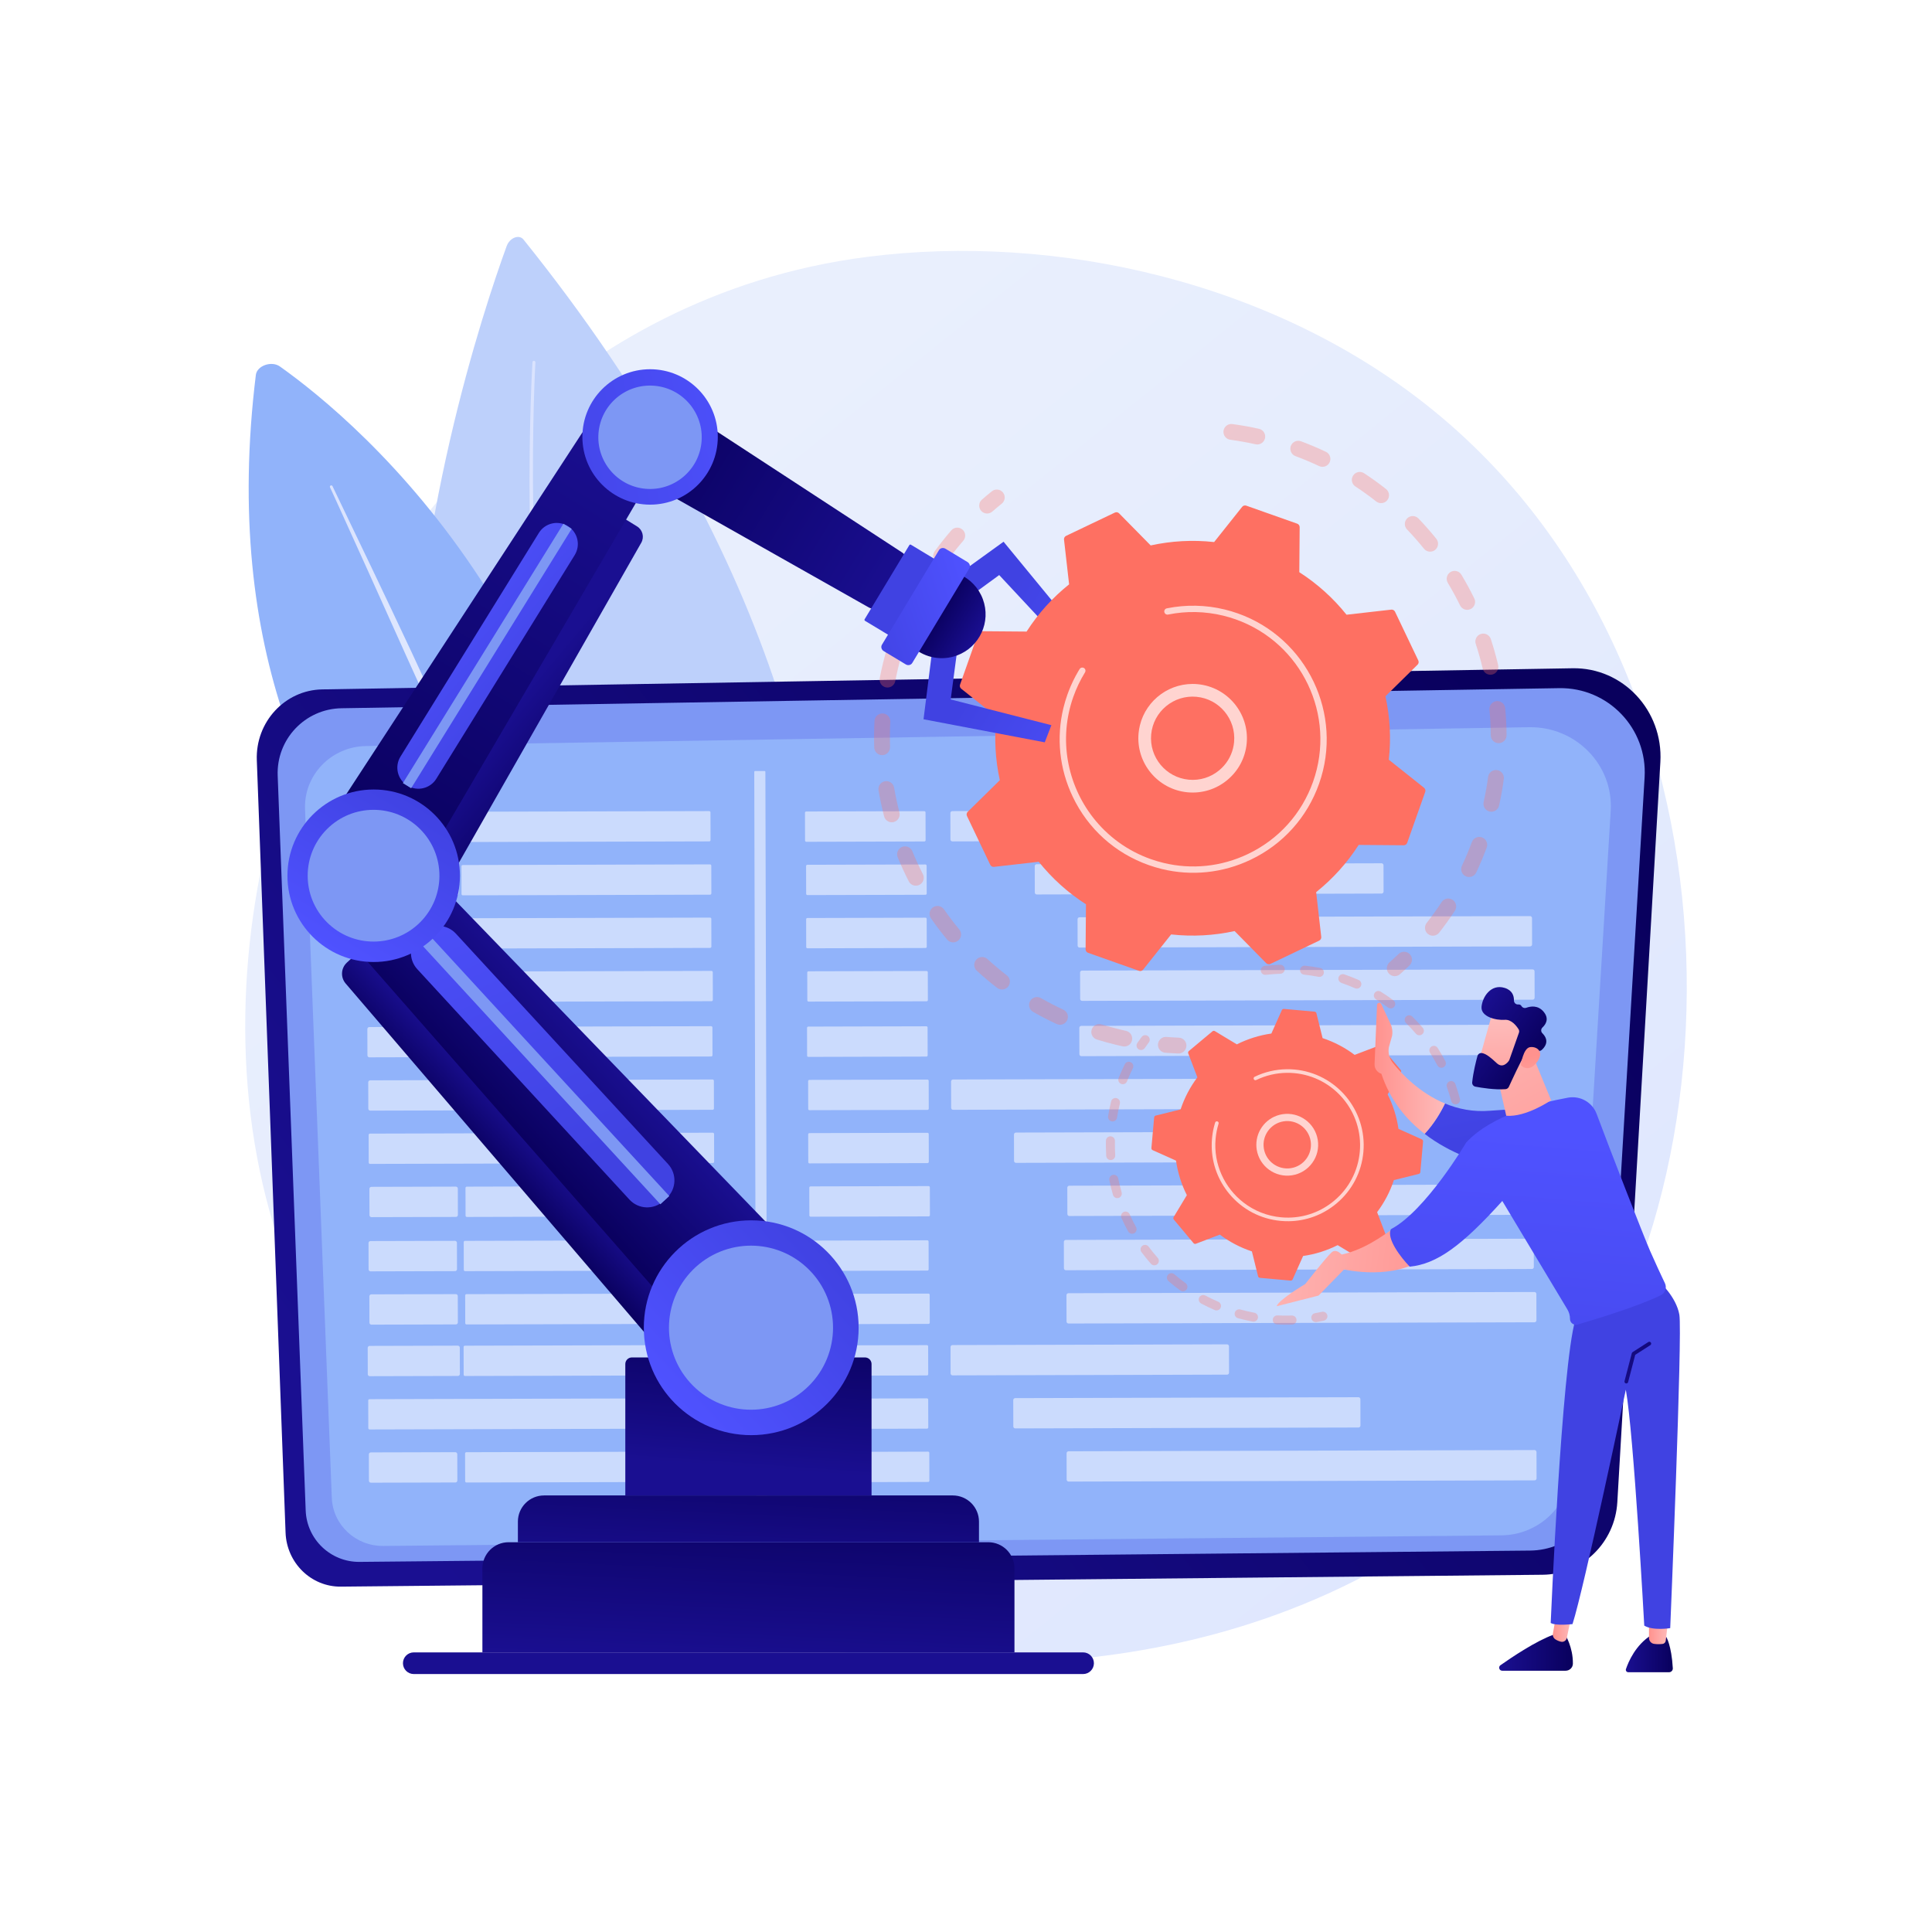 <?xml version="1.0" encoding="utf-8"?>
<!-- Generator: Adobe Illustrator 27.5.0, SVG Export Plug-In . SVG Version: 6.00 Build 0)  -->
<svg version="1.1" xmlns="http://www.w3.org/2000/svg" xmlns:xlink="http://www.w3.org/1999/xlink" x="0px" y="0px"
	 viewBox="0 0 3710 3710" style="enable-background:new 0 0 3710 3710;" xml:space="preserve">
<g id="Background">
	<g>
		<g>
			<rect style="fill:#FFFFFF;" width="3710" height="3710"/>
		</g>
	</g>
</g>
<g id="Illustration">
	<g>
		<linearGradient id="SVGID_1_" gradientUnits="userSpaceOnUse" x1="3573.249" y1="4016.939" x2="1135.696" y2="989.651">
			<stop  offset="0" style="stop-color:#DAE3FE"/>
			<stop  offset="1" style="stop-color:#E9EFFD"/>
		</linearGradient>
		<path style="fill:url(#SVGID_1_);" d="M2918.238,2812.232c-56.843,58.351-110.628,95.98-153.122,125.711
			c-499.51,349.472-1090.564,247.603-1216.18,222.725c-185.495-36.736-544.052-107.746-803.283-404.998
			c-392.194-449.718-331.124-1158.235-26.911-1625.938c55.645-85.551,349.579-560.377,946.999-636.524
			c361.552-46.083,783.005,46.861,1088.21,296.19C3394.604,1312.761,3348.996,2370.046,2918.238,2812.232z"/>
		<g>
			<path style="fill:#BDD0FB;" d="M972.923,472.585C883.47,718.61,411.06,2160.427,1457.971,2580.552
				c0,0,514.459-917.218-452.716-2120.565C996.794,449.46,978.767,456.512,972.923,472.585z"/>
			
				<linearGradient id="SVGID_00000057129146153821615060000008029559897863637136_" gradientUnits="userSpaceOnUse" x1="1016.826" y1="1599.533" x2="1399.68" y2="1599.533">
				<stop  offset="0" style="stop-color:#DAE3FE"/>
				<stop  offset="1" style="stop-color:#E9EFFD"/>
			</linearGradient>
			<path style="fill:url(#SVGID_00000057129146153821615060000008029559897863637136_);" d="M1028.144,695.823
				c0,0-1.737,29.186-3.109,80.388c-1.365,51.194-2.408,124.38-0.978,212.177c1.365,87.791,5.257,190.196,13.296,299.642
				c8.17,109.421,20.43,225.909,38.553,341.506c9.014,57.799,19.4,115.377,31.201,171.718
				c11.859,56.326,25.169,111.402,39.781,164.207c14.606,52.805,30.539,103.331,47.456,150.578
				c16.904,47.252,34.802,91.211,52.97,131.01c18.191,39.787,36.48,75.497,54.091,106.328c4.334,7.747,8.864,15.049,13.052,22.204
				c2.115,3.564,4.194,7.064,6.231,10.499c2.141,3.37,4.243,6.676,6.299,9.916c4.123,6.476,8.076,12.688,11.853,18.625
				c3.963,5.81,7.74,11.35,11.328,16.609c7.046,10.61,13.876,19.69,19.729,27.656c2.933,3.978,5.645,7.658,8.131,11.031
				c2.601,3.282,4.963,6.263,7.078,8.933c8.46,10.68,12.974,16.376,12.974,16.376l0.156,0.197c2.288,2.889,1.802,7.086-1.089,9.375
				c-2.887,2.289-7.085,1.802-9.373-1.087l-0.02-0.021c0,0-4.556-5.8-13.101-16.676c-2.138-2.719-4.523-5.755-7.147-9.098
				c-2.506-3.43-5.244-7.173-8.199-11.219c-5.902-8.101-12.791-17.34-19.883-28.113c-3.611-5.341-7.414-10.969-11.406-16.871
				c-3.797-6.024-7.773-12.327-11.918-18.898c-2.066-3.287-4.178-6.641-6.329-10.061c-2.05-3.481-4.135-7.029-6.264-10.642
				c-4.204-7.251-8.754-14.657-13.101-22.502c-17.67-31.232-35.982-67.353-54.156-107.541
				c-18.152-40.199-35.995-84.545-52.804-132.154c-16.826-47.604-32.631-98.461-47.088-151.565
				c-14.46-53.104-27.593-108.448-39.26-165.014c-11.608-56.58-21.786-114.369-30.588-172.354
				c-17.689-115.971-29.496-232.734-37.23-342.37c-7.603-109.66-11.077-212.218-12.081-300.127c-2.109-175.86,5.296-293,5.296-293
				c0.094-1.559,1.437-2.745,2.995-2.65C1027.052,692.929,1028.238,694.265,1028.144,695.823z"/>
		</g>
		<g>
			<path style="fill:#91B3FA;" d="M1201.96,2079.882c0,0-841.274-296.386-710.643-1359.975
				c2.179-17.733,30.164-27.536,46.161-16.185C686.388,809.383,1196.268,1232.784,1201.96,2079.882z"/>
			
				<linearGradient id="SVGID_00000042696623772478955400000009017417985756983992_" gradientUnits="userSpaceOnUse" x1="633.441" y1="1444.834" x2="1095.626" y2="1444.834">
				<stop  offset="0" style="stop-color:#DAE3FE"/>
				<stop  offset="1" style="stop-color:#E9EFFD"/>
			</linearGradient>
			<path style="fill:url(#SVGID_00000042696623772478955400000009017417985756983992_);" d="M638.506,933.587
				c0,0,30.22,63.027,75.555,157.567c22.607,47.298,48.802,102.567,76.646,161.889c13.74,29.745,27.939,60.482,42.366,91.715
				c7.163,15.64,14.381,31.404,21.633,47.229c7.134,15.877,14.3,31.817,21.463,47.756c14.264,31.908,28.528,63.816,42.571,95.226
				c13.919,31.467,27.613,62.434,40.87,92.402c12.964,30.096,25.501,59.19,37.386,86.778c11.882,27.589,22.803,53.814,33.049,77.945
				c5.152,12.053,9.94,23.67,14.421,34.749c4.517,11.064,8.799,21.558,12.827,31.421c4.021,9.863,7.786,19.093,11.269,27.628
				c3.396,8.571,6.515,16.444,9.333,23.555c11.175,28.479,17.559,44.753,17.559,44.753c0.502,1.278-0.127,2.721-1.408,3.222
				c-1.251,0.492-2.662-0.104-3.191-1.332l-0.016-0.033c0,0-6.873-16.056-18.908-44.154c-2.985-7.033-6.286-14.82-9.884-23.297
				c-3.682-8.443-7.665-17.574-11.918-27.33c-8.535-19.5-18.165-41.499-28.672-65.499c-10.595-23.962-21.89-49.997-34.17-77.392
				c-12.286-27.393-25.24-56.28-38.641-86.163c-13.401-29.884-27.244-60.765-41.316-92.143
				c-14.196-31.324-28.616-63.145-43.037-94.966c-28.874-63.629-57.751-127.259-84.819-186.911
				c-26.889-59.743-51.983-115.503-73.492-163.297c-21.636-47.739-39.667-87.521-52.289-115.369
				c-6.342-13.909-11.325-24.839-14.72-32.29c-3.445-7.429-5.283-11.391-5.283-11.391c-0.619-1.334-0.039-2.916,1.294-3.535
				C636.306,931.706,637.877,932.277,638.506,933.587z"/>
		</g>
		<g>
			
				<linearGradient id="SVGID_00000056427184332966433590000012049375314022521478_" gradientUnits="userSpaceOnUse" x1="2906.825" y1="1326.493" x2="782.663" y2="2943.846">
				<stop  offset="0" style="stop-color:#09005D"/>
				<stop  offset="1" style="stop-color:#1A0F91"/>
			</linearGradient>
			<path style="fill:url(#SVGID_00000056427184332966433590000012049375314022521478_);" d="M618.92,1323.833l2400.956-40.573
				c96.664-1.633,174.25,81.274,168.505,180.061l-82.642,1421.197c-4.523,77.781-67.084,138.71-143.2,139.462L654.64,3046.804
				c-57.005,0.564-104.103-45.399-106.274-103.712l-55.218-1483.285C490.416,1386.403,547.169,1325.046,618.92,1323.833z"/>
			<path style="fill:#7D97F4;" d="M655.724,1360.039l2338.292-38.602c94.141-1.555,169.702,77.324,164.107,171.311l-80.486,1352.131
				c-4.405,74.001-65.333,131.969-139.462,132.686l-2247.664,21.714c-55.518,0.537-101.386-43.193-103.501-98.673l-53.776-1411.202
				C530.573,1419.568,585.846,1361.192,655.724,1360.039z"/>
			<path style="fill:#91B3FA;" d="M702.764,1432.617l2233.51-36.172c89.922-1.457,162.097,72.457,156.754,160.527l-76.879,1267.019
				c-4.208,69.343-62.406,123.662-133.213,124.333l-2146.943,20.348c-53.03,0.502-96.843-40.474-98.862-92.462l-51.367-1322.37
				C583.221,1488.399,636.017,1433.698,702.764,1432.617z"/>
			<g>
				<path style="opacity:0.53;fill:#FFFFFF;" d="M1361.986,1615.704l-654.784,1.724c-1.365,0.004-2.474-1.1-2.478-2.465
					l-0.14-53.232c-0.004-1.365,1.1-2.474,2.465-2.478l654.784-1.724c1.365-0.004,2.474,1.1,2.478,2.465l0.14,53.232
					C1364.454,1614.591,1363.351,1615.7,1361.986,1615.704z"/>
				<path style="opacity:0.53;fill:#FFFFFF;" d="M1775.054,1615.881l-226.745,0.597c-1.31,0.004-2.374-1.055-2.377-2.365
					l-0.141-53.432c-0.003-1.309,1.055-2.374,2.365-2.377l226.745-0.597c1.309-0.003,2.374,1.055,2.377,2.365l0.141,53.431
					C1777.422,1614.813,1776.363,1615.877,1775.054,1615.881z"/>
				<path style="opacity:0.53;fill:#FFFFFF;" d="M2278.539,1614.555l-449.641,1.184c-2.082,0.005-3.774-1.678-3.779-3.759
					l-0.133-50.635c-0.005-2.082,1.678-3.774,3.759-3.779l449.641-1.184c2.082-0.005,3.774,1.678,3.779,3.759l0.134,50.635
					C2282.304,1612.858,2280.621,1614.55,2278.539,1614.555z"/>
				<path style="opacity:0.53;fill:#FFFFFF;" d="M877.09,1719.219l-169.315,0.446c-2.082,0.005-3.774-1.678-3.779-3.759
					l-0.133-50.635c-0.005-2.082,1.678-3.774,3.759-3.779l169.315-0.446c2.082-0.005,3.774,1.678,3.779,3.759l0.133,50.635
					C880.854,1717.522,879.171,1719.214,877.09,1719.219z"/>
				<path style="opacity:0.53;fill:#FFFFFF;" d="M1363.561,1718.043l-474.845,1.25c-1.365,0.004-2.474-1.1-2.478-2.465l-0.14-53.232
					c-0.004-1.365,1.1-2.474,2.465-2.478l474.845-1.25c1.365-0.004,2.474,1.1,2.478,2.465l0.14,53.232
					C1366.029,1716.93,1364.926,1718.039,1363.561,1718.043z"/>
				<path style="opacity:0.53;fill:#FFFFFF;" d="M1777.183,1718.218l-226.745,0.597c-1.31,0.004-2.374-1.055-2.377-2.365
					l-0.141-53.431c-0.003-1.31,1.055-2.374,2.365-2.377l226.745-0.597c1.31-0.003,2.374,1.055,2.377,2.365l0.141,53.431
					C1779.552,1717.15,1778.493,1718.214,1777.183,1718.218z"/>
				<path style="opacity:0.53;fill:#FFFFFF;" d="M2653.104,1715.912l-662.203,1.744c-2.082,0.005-3.774-1.678-3.779-3.759
					l-0.133-50.635c-0.005-2.082,1.678-3.774,3.759-3.779l662.203-1.743c2.082-0.006,3.774,1.677,3.779,3.759l0.133,50.635
					C2656.869,1714.214,2655.186,1715.906,2653.104,1715.912z"/>
				<path style="opacity:0.53;fill:#FFFFFF;" d="M877.229,1821.413l-169.315,0.446c-2.082,0.005-3.774-1.678-3.779-3.759
					l-0.133-50.635c-0.005-2.082,1.678-3.774,3.759-3.779l169.315-0.446c2.082-0.005,3.774,1.678,3.779,3.759l0.133,50.635
					C880.994,1819.715,879.311,1821.407,877.229,1821.413z"/>
				<path style="opacity:0.53;fill:#FFFFFF;" d="M1363.601,1820.237l-474.845,1.25c-1.365,0.004-2.474-1.1-2.478-2.465l-0.14-53.232
					c-0.004-1.365,1.1-2.474,2.465-2.478l474.845-1.25c1.365-0.004,2.474,1.1,2.478,2.465l0.14,53.232
					C1366.069,1819.124,1364.965,1820.233,1363.601,1820.237z"/>
				<path style="opacity:0.53;fill:#FFFFFF;" d="M1777.283,1820.411l-226.745,0.597c-1.31,0.004-2.374-1.055-2.377-2.365
					l-0.141-53.431c-0.003-1.31,1.055-2.374,2.365-2.377l226.745-0.597c1.309-0.003,2.374,1.055,2.377,2.365l0.141,53.432
					C1779.651,1819.344,1778.593,1820.408,1777.283,1820.411z"/>
				<path style="opacity:0.53;fill:#FFFFFF;" d="M2938.307,1817.354l-865.179,2.278c-2.082,0.005-3.774-1.678-3.779-3.759
					l-0.133-50.635c-0.005-2.082,1.678-3.774,3.76-3.779l865.179-2.278c2.082-0.005,3.774,1.678,3.779,3.759l0.133,50.635
					C2942.072,1815.657,2940.389,1817.349,2938.307,1817.354z"/>
				<path style="opacity:0.53;fill:#FFFFFF;" d="M878.92,1923.751l-169.315,0.446c-2.082,0.005-3.774-1.678-3.779-3.759
					l-0.133-50.635c-0.005-2.082,1.678-3.774,3.759-3.779l169.315-0.446c2.082-0.005,3.774,1.678,3.779,3.759l0.133,50.635
					C882.685,1922.053,881.002,1923.745,878.92,1923.751z"/>
				<path style="opacity:0.53;fill:#FFFFFF;" d="M1366.392,1922.573l-474.845,1.25c-1.365,0.004-2.474-1.1-2.478-2.465l-0.14-53.232
					c-0.004-1.365,1.1-2.474,2.465-2.478l474.845-1.25c1.365-0.004,2.474,1.1,2.478,2.465l0.14,53.232
					C1368.86,1921.46,1367.757,1922.569,1366.392,1922.573z"/>
				<path style="opacity:0.53;fill:#FFFFFF;" d="M1779.413,1922.748l-226.745,0.597c-1.31,0.003-2.374-1.055-2.377-2.365
					l-0.141-53.432c-0.003-1.309,1.055-2.374,2.365-2.377l226.745-0.597c1.31-0.003,2.374,1.055,2.377,2.365l0.141,53.432
					C1781.781,1921.681,1780.722,1922.745,1779.413,1922.748z"/>
				<path style="opacity:0.53;fill:#FFFFFF;" d="M2943.164,1919.684l-865.179,2.278c-2.082,0.005-3.774-1.678-3.779-3.759
					l-0.134-50.635c-0.005-2.082,1.678-3.774,3.76-3.779l865.179-2.278c2.082-0.005,3.774,1.678,3.779,3.759l0.133,50.635
					C2946.929,1917.987,2945.246,1919.679,2943.164,1919.684z"/>
				<path style="opacity:0.53;fill:#FFFFFF;" d="M878.663,2029.946l-169.315,0.446c-2.082,0.005-3.774-1.678-3.779-3.759
					l-0.133-50.635c-0.005-2.082,1.678-3.774,3.759-3.779l169.315-0.446c2.082-0.005,3.774,1.678,3.779,3.759l0.133,50.635
					C882.428,2028.248,880.745,2029.94,878.663,2029.946z"/>
				<path style="opacity:0.53;fill:#FFFFFF;" d="M1365.72,2028.769l-474.845,1.25c-1.365,0.004-2.474-1.1-2.478-2.464l-0.14-53.232
					c-0.004-1.365,1.1-2.474,2.465-2.478l474.845-1.25c1.365-0.004,2.474,1.1,2.478,2.465l0.14,53.232
					C1368.188,2027.656,1367.085,2028.766,1365.72,2028.769z"/>
				<path style="opacity:0.53;fill:#FFFFFF;" d="M1778.99,2028.944l-226.745,0.597c-1.309,0.003-2.374-1.055-2.377-2.365
					l-0.141-53.431c-0.003-1.309,1.055-2.374,2.365-2.377l226.745-0.597c1.31-0.003,2.374,1.055,2.377,2.365l0.141,53.432
					C1781.359,2027.876,1780.3,2028.94,1778.99,2028.944z"/>
				<path style="opacity:0.53;fill:#FFFFFF;" d="M2941.712,2025.882l-865.179,2.278c-2.082,0.005-3.774-1.678-3.779-3.759
					l-0.134-50.635c-0.005-2.082,1.678-3.774,3.76-3.779l865.179-2.278c2.082-0.005,3.774,1.678,3.779,3.759l0.133,50.635
					C2945.477,2024.185,2943.794,2025.877,2941.712,2025.882z"/>
				<path style="opacity:0.53;fill:#FFFFFF;" d="M880.354,2132.284l-169.315,0.446c-2.082,0.005-3.774-1.678-3.779-3.76
					l-0.133-50.635c-0.005-2.082,1.678-3.774,3.759-3.779l169.315-0.446c2.082-0.005,3.774,1.678,3.779,3.759l0.133,50.635
					C884.119,2130.586,882.436,2132.278,880.354,2132.284z"/>
				<path style="opacity:0.53;fill:#FFFFFF;" d="M1368.511,2131.105l-474.845,1.25c-1.365,0.004-2.474-1.1-2.478-2.465l-0.14-53.231
					c-0.004-1.365,1.1-2.474,2.465-2.478l474.845-1.25c1.365-0.004,2.474,1.1,2.478,2.465l0.14,53.232
					C1370.98,2129.992,1369.876,2131.101,1368.511,2131.105z"/>
				<path style="opacity:0.53;fill:#FFFFFF;" d="M1781.12,2131.281l-226.745,0.597c-1.309,0.003-2.374-1.055-2.377-2.365
					l-0.141-53.431c-0.003-1.31,1.055-2.374,2.365-2.377l226.745-0.597c1.309-0.004,2.374,1.055,2.377,2.365l0.141,53.431
					C1783.488,2130.213,1782.43,2131.277,1781.12,2131.281z"/>
				<path style="opacity:0.53;fill:#FFFFFF;" d="M2357.405,2129.763l-527.15,1.388c-2.082,0.005-3.774-1.678-3.779-3.76
					l-0.133-50.635c-0.005-2.082,1.678-3.774,3.759-3.779l527.15-1.388c2.082-0.006,3.774,1.678,3.779,3.759l0.133,50.635
					C2361.169,2128.066,2359.486,2129.758,2357.405,2129.763z"/>
				<path style="opacity:0.53;fill:#FFFFFF;" d="M1368.904,2233.298l-658.378,1.733c-1.365,0.004-2.474-1.1-2.478-2.465
					l-0.14-53.232c-0.004-1.365,1.1-2.474,2.465-2.478l658.378-1.733c1.365-0.004,2.474,1.1,2.478,2.465l0.14,53.231
					C1371.373,2232.185,1370.269,2233.295,1368.904,2233.298z"/>
				<path style="opacity:0.53;fill:#FFFFFF;" d="M1781.22,2233.474l-226.745,0.597c-1.309,0.003-2.374-1.055-2.377-2.365
					l-0.141-53.431c-0.003-1.31,1.055-2.374,2.365-2.377l226.745-0.597c1.31-0.003,2.374,1.055,2.377,2.365l0.141,53.431
					C1783.588,2232.406,1782.529,2233.471,1781.22,2233.474z"/>
				<path style="opacity:0.53;fill:#FFFFFF;" d="M2610.1,2231.292l-659.072,1.735c-2.082,0.005-3.774-1.678-3.779-3.76
					l-0.133-50.635c-0.005-2.082,1.678-3.774,3.759-3.779l659.072-1.735c2.082-0.006,3.774,1.677,3.779,3.759l0.133,50.635
					C2613.864,2229.594,2612.181,2231.286,2610.1,2231.292z"/>
				<path style="opacity:0.53;fill:#FFFFFF;" d="M875.528,2336.833l-162.245,0.427c-2.082,0.006-3.774-1.677-3.779-3.759
					l-0.133-50.635c-0.005-2.082,1.678-3.774,3.759-3.779l162.245-0.427c2.082-0.005,3.774,1.678,3.779,3.759l0.133,50.635
					C879.292,2335.135,877.609,2336.827,875.528,2336.833z"/>
				<path style="opacity:0.53;fill:#FFFFFF;" d="M1371.342,2335.635l-474.845,1.25c-1.365,0.004-2.474-1.1-2.478-2.465l-0.14-53.232
					c-0.004-1.365,1.1-2.474,2.465-2.478l474.845-1.25c1.365-0.004,2.474,1.1,2.478,2.465l0.14,53.231
					C1373.811,2334.522,1372.707,2335.631,1371.342,2335.635z"/>
				<path style="opacity:0.53;fill:#FFFFFF;" d="M1783.35,2335.811l-226.745,0.597c-1.309,0.003-2.374-1.055-2.377-2.365
					l-0.141-53.431c-0.003-1.309,1.055-2.374,2.365-2.377l226.745-0.597c1.309-0.004,2.374,1.055,2.377,2.365l0.141,53.431
					C1785.718,2334.743,1784.659,2335.808,1783.35,2335.811z"/>
				<path style="opacity:0.53;fill:#FFFFFF;" d="M2948.275,2332.744l-894.822,2.356c-2.082,0.005-3.774-1.678-3.779-3.76
					l-0.134-50.635c-0.005-2.082,1.678-3.774,3.76-3.779l894.822-2.356c2.082-0.005,3.774,1.678,3.779,3.759l0.133,50.635
					C2952.04,2331.047,2950.357,2332.739,2948.275,2332.744z"/>
				<path style="opacity:0.53;fill:#FFFFFF;" d="M879.321,2642.231l-169.315,0.446c-2.082,0.006-3.774-1.677-3.779-3.759
					l-0.133-50.635c-0.005-2.082,1.678-3.774,3.759-3.779l169.315-0.446c2.082-0.005,3.774,1.678,3.779,3.76l0.133,50.635
					C883.086,2640.534,881.403,2642.226,879.321,2642.231z"/>
				<path style="opacity:0.53;fill:#FFFFFF;" d="M1367.711,2641.054l-474.845,1.25c-1.365,0.003-2.474-1.1-2.478-2.465l-0.14-53.232
					c-0.004-1.365,1.1-2.474,2.465-2.478l474.845-1.25c1.365-0.004,2.474,1.1,2.478,2.465l0.14,53.232
					C1370.179,2639.941,1369.075,2641.051,1367.711,2641.054z"/>
				<path style="opacity:0.53;fill:#FFFFFF;" d="M1780.087,2641.228l-226.745,0.597c-1.31,0.003-2.374-1.055-2.377-2.365
					l-0.141-53.431c-0.003-1.31,1.055-2.374,2.365-2.377l226.745-0.597c1.309-0.003,2.374,1.055,2.377,2.365l0.141,53.431
					C1782.456,2640.16,1781.397,2641.225,1780.087,2641.228z"/>
				<path style="opacity:0.53;fill:#FFFFFF;" d="M2356.372,2639.711l-527.15,1.388c-2.082,0.005-3.774-1.678-3.779-3.759
					l-0.133-50.635c-0.005-2.082,1.678-3.774,3.759-3.779l527.15-1.388c2.082-0.005,3.774,1.678,3.779,3.76l0.133,50.635
					C2360.137,2638.013,2358.453,2639.705,2356.372,2639.711z"/>
				<path style="opacity:0.53;fill:#FFFFFF;" d="M1368.104,2743.247l-658.378,1.733c-1.365,0.004-2.474-1.1-2.478-2.465
					l-0.14-53.232c-0.004-1.365,1.1-2.474,2.465-2.478l658.378-1.733c1.365-0.003,2.474,1.1,2.478,2.465l0.14,53.232
					C1370.572,2742.135,1369.468,2743.244,1368.104,2743.247z"/>
				<path style="opacity:0.53;fill:#FFFFFF;" d="M1780.187,2743.421l-226.745,0.597c-1.309,0.003-2.374-1.055-2.377-2.365
					l-0.141-53.432c-0.004-1.31,1.055-2.374,2.365-2.377l226.745-0.597c1.309-0.003,2.374,1.055,2.377,2.365l0.141,53.431
					C1782.555,2742.354,1781.497,2743.418,1780.187,2743.421z"/>
				<path style="opacity:0.53;fill:#FFFFFF;" d="M2608.708,2741.24l-659.072,1.735c-2.082,0.006-3.774-1.678-3.779-3.759
					l-0.133-50.635c-0.005-2.082,1.678-3.774,3.759-3.779l659.072-1.735c2.082-0.006,3.774,1.677,3.779,3.759l0.133,50.635
					C2612.473,2739.543,2610.79,2741.235,2608.708,2741.24z"/>
				<path style="opacity:0.53;fill:#FFFFFF;" d="M874.495,2846.781l-162.245,0.427c-2.082,0.005-3.774-1.678-3.779-3.759
					l-0.133-50.635c-0.005-2.082,1.678-3.774,3.759-3.779l162.245-0.427c2.082-0.005,3.774,1.678,3.779,3.76l0.133,50.635
					C878.26,2845.083,876.576,2846.775,874.495,2846.781z"/>
				<path style="opacity:0.53;fill:#FFFFFF;" d="M1370.542,2845.584l-474.845,1.25c-1.365,0.004-2.474-1.1-2.478-2.465l-0.14-53.232
					c-0.004-1.365,1.1-2.474,2.465-2.478l474.845-1.25c1.365-0.004,2.474,1.1,2.478,2.465l0.14,53.231
					C1373.01,2844.471,1371.906,2845.581,1370.542,2845.584z"/>
				<path style="opacity:0.53;fill:#FFFFFF;" d="M1782.317,2845.759l-226.745,0.597c-1.31,0.003-2.374-1.055-2.377-2.365
					l-0.141-53.432c-0.003-1.309,1.055-2.374,2.365-2.377l226.745-0.597c1.309-0.003,2.374,1.055,2.377,2.365l0.141,53.431
					C1784.685,2844.691,1783.626,2845.755,1782.317,2845.759z"/>
				<path style="opacity:0.53;fill:#FFFFFF;" d="M2946.884,2842.692l-894.822,2.356c-2.082,0.005-3.774-1.678-3.779-3.759
					l-0.133-50.635c-0.005-2.082,1.678-3.774,3.76-3.779l894.822-2.356c2.082-0.005,3.774,1.678,3.779,3.76l0.133,50.635
					C2950.648,2840.995,2948.965,2842.687,2946.884,2842.692z"/>
				<path style="opacity:0.53;fill:#FFFFFF;" d="M873.817,2440.924l-162.245,0.427c-2.082,0.005-3.774-1.678-3.779-3.759
					l-0.133-50.635c-0.005-2.082,1.678-3.774,3.759-3.779l162.245-0.427c2.082-0.005,3.774,1.678,3.779,3.76l0.133,50.635
					C877.582,2439.227,875.899,2440.919,873.817,2440.924z"/>
				<path style="opacity:0.53;fill:#FFFFFF;" d="M1367.948,2439.731l-474.845,1.25c-1.365,0.004-2.474-1.1-2.478-2.465l-0.14-53.232
					c-0.004-1.365,1.1-2.474,2.465-2.478l474.845-1.25c1.365-0.003,2.474,1.1,2.478,2.465l0.14,53.232
					C1370.416,2438.618,1369.313,2439.727,1367.948,2439.731z"/>
				<path style="opacity:0.53;fill:#FFFFFF;" d="M1780.918,2439.904l-226.745,0.597c-1.309,0.003-2.374-1.055-2.377-2.365
					l-0.141-53.432c-0.003-1.309,1.055-2.374,2.365-2.377l226.745-0.597c1.31-0.003,2.374,1.055,2.377,2.365l0.141,53.431
					C1783.286,2438.836,1782.227,2439.901,1780.918,2439.904z"/>
				<path style="opacity:0.53;fill:#FFFFFF;" d="M2941.65,2436.848l-894.822,2.356c-2.082,0.006-3.774-1.677-3.779-3.759
					l-0.133-50.635c-0.005-2.082,1.678-3.774,3.759-3.779l894.822-2.356c2.082-0.006,3.774,1.677,3.779,3.759l0.133,50.635
					C2945.415,2435.151,2943.732,2436.843,2941.65,2436.848z"/>
				<path style="opacity:0.53;fill:#FFFFFF;" d="M875.451,2543.262l-162.245,0.427c-2.082,0.006-3.774-1.678-3.779-3.759
					l-0.133-50.635c-0.005-2.082,1.678-3.774,3.759-3.779l162.245-0.427c2.082-0.006,3.774,1.677,3.779,3.759l0.133,50.635
					C879.216,2541.565,877.533,2543.257,875.451,2543.262z"/>
				<path style="opacity:0.53;fill:#FFFFFF;" d="M1370.74,2542.067l-474.845,1.25c-1.365,0.004-2.474-1.1-2.478-2.465l-0.14-53.232
					c-0.004-1.365,1.1-2.474,2.465-2.478l474.845-1.25c1.365-0.004,2.474,1.1,2.478,2.465l0.14,53.231
					C1373.208,2540.954,1372.104,2542.063,1370.74,2542.067z"/>
				<path style="opacity:0.53;fill:#FFFFFF;" d="M1783.048,2542.241l-226.745,0.597c-1.309,0.004-2.374-1.055-2.377-2.365
					l-0.141-53.431c-0.003-1.31,1.055-2.374,2.365-2.377l226.745-0.597c1.309-0.003,2.374,1.055,2.377,2.365l0.141,53.431
					C1785.416,2541.174,1784.357,2542.238,1783.048,2542.241z"/>
				<path style="opacity:0.53;fill:#FFFFFF;" d="M2946.663,2539.178l-894.822,2.356c-2.082,0.005-3.774-1.678-3.779-3.76
					l-0.133-50.635c-0.006-2.082,1.678-3.774,3.759-3.779l894.822-2.356c2.082-0.006,3.774,1.678,3.779,3.759l0.133,50.635
					C2950.427,2537.48,2948.744,2539.172,2946.663,2539.178z"/>
				<path style="opacity:0.53;fill:#FFFFFF;" d="M1472.141,2914.213l-18.587,0.049c-0.764,0.002-1.385-0.616-1.387-1.38
					l-3.767-1430.849c-0.002-0.764,0.616-1.385,1.38-1.387l18.587-0.049c0.764-0.002,1.385,0.616,1.387,1.38l3.767,1430.849
					C1473.523,2913.59,1472.906,2914.211,1472.141,2914.213z"/>
			</g>
		</g>
		<g>
			<g>
				
					<linearGradient id="SVGID_00000095313609117927469820000003911795778581854391_" gradientUnits="userSpaceOnUse" x1="1447.123" y1="3040.161" x2="1442.353" y2="3114.096">
					<stop  offset="0" style="stop-color:#09005D"/>
					<stop  offset="1" style="stop-color:#1A0F91"/>
				</linearGradient>
				<path style="fill:url(#SVGID_00000095313609117927469820000003911795778581854391_);" d="M2079.828,3173.05H794.587
					c-11.49,0-20.804,9.315-20.804,20.805c0,11.49,9.314,20.804,20.804,20.804h1285.241c11.49,0,20.804-9.314,20.804-20.804
					C2100.633,3182.365,2091.318,3173.05,2079.828,3173.05z"/>
				
					<linearGradient id="SVGID_00000103250492305793995920000015492569743288952741_" gradientUnits="userSpaceOnUse" x1="1448.992" y1="2835.94" x2="1432.297" y2="3198.463">
					<stop  offset="0" style="stop-color:#09005D"/>
					<stop  offset="1" style="stop-color:#1A0F91"/>
				</linearGradient>
				<path style="fill:url(#SVGID_00000103250492305793995920000015492569743288952741_);" d="M1897.785,2961.529H976.63
					c-27.771,0-50.283,22.513-50.283,50.282v161.239h1021.721v-161.239C1948.068,2984.042,1925.556,2961.529,1897.785,2961.529z"/>
				
					<linearGradient id="SVGID_00000125586870152698600200000007021679512305150606_" gradientUnits="userSpaceOnUse" x1="1446.834" y1="2737.387" x2="1432.524" y2="3040.284">
					<stop  offset="0" style="stop-color:#09005D"/>
					<stop  offset="1" style="stop-color:#1A0F91"/>
				</linearGradient>
				<path style="fill:url(#SVGID_00000125586870152698600200000007021679512305150606_);" d="M1829.635,2871.683H1044.78
					c-27.77,0-50.283,22.512-50.283,50.282v39.563h885.42v-39.563C1879.918,2894.196,1857.405,2871.683,1829.635,2871.683z"/>
				
					<linearGradient id="SVGID_00000053534932265294844630000008814913239401729471_" gradientUnits="userSpaceOnUse" x1="1453.321" y1="2525.046" x2="1431.822" y2="2818.862">
					<stop  offset="0" style="stop-color:#09005D"/>
					<stop  offset="1" style="stop-color:#1A0F91"/>
				</linearGradient>
				<path style="fill:url(#SVGID_00000053534932265294844630000008814913239401729471_);" d="M1673.63,2871.683h-472.846v-252.365
					c0-6.993,5.669-12.661,12.661-12.661h447.524c6.993,0,12.661,5.668,12.661,12.661V2871.683z"/>
			</g>
			<g>
				<g>
					
						<linearGradient id="SVGID_00000098908273279405949740000016052392006088678796_" gradientUnits="userSpaceOnUse" x1="-1229.734" y1="997.511" x2="-1125.939" y2="997.511" gradientTransform="matrix(0.736 -0.677 0.677 0.736 1203.801 712.397)">
						<stop  offset="0" style="stop-color:#09005D"/>
						<stop  offset="1" style="stop-color:#1A0F91"/>
					</linearGradient>
					<path style="fill:url(#SVGID_00000098908273279405949740000016052392006088678796_);" d="M666.134,1848.454
						c-11.521,10.608-12.523,28.453-2.262,40.284l647.04,755.569c10.702,12.338,29.483,13.393,41.498,2.33l55.049-50.686
						l-712.602-773.944L666.134,1848.454z"/>
					
						<linearGradient id="SVGID_00000115485850754262816750000007778722346365128340_" gradientUnits="userSpaceOnUse" x1="-1159.526" y1="909.606" x2="-907.799" y2="909.606" gradientTransform="matrix(0.736 -0.677 0.677 0.736 1203.801 712.397)">
						<stop  offset="0" style="stop-color:#09005D"/>
						<stop  offset="1" style="stop-color:#1A0F91"/>
					</linearGradient>
					<path style="fill:url(#SVGID_00000115485850754262816750000007778722346365128340_);" d="M754.738,1605.703
						c-22.027-22.959-58.372-24.085-81.778-2.534l-58.03,53.431c-23.406,21.551-25.279,57.865-4.213,81.709l772.039,880.388
						l161.834-149.007c13.125-12.084,13.722-32.605,1.324-45.433L754.738,1605.703z"/>
					
						<linearGradient id="SVGID_00000171696406764113083120000014713318025487386520_" gradientUnits="userSpaceOnUse" x1="-854.79" y1="379.98" x2="-1087.008" y2="1057.87" gradientTransform="matrix(0.736 -0.677 0.677 0.736 1203.801 712.397)">
						<stop  offset="0" style="stop-color:#4F52FF"/>
						<stop  offset="1" style="stop-color:#4042E2"/>
					</linearGradient>
					<path style="fill:url(#SVGID_00000171696406764113083120000014713318025487386520_);" d="M810.107,1790.172l-6.07,5.589
						c-18.794,17.304-20.001,46.568-2.697,65.361l407.412,442.483c17.304,18.794,46.567,20.001,65.361,2.697l6.07-5.589
						c18.794-17.304,20.001-46.568,2.697-65.361L875.468,1792.87C858.164,1774.076,828.9,1772.868,810.107,1790.172z"/>
					
						<rect x="1030.483" y="1701.242" transform="matrix(0.736 -0.677 0.677 0.736 -1111.892 1247.271)" style="fill:#7D97F4;" width="23.253" height="693.991"/>
				</g>
				<g>
					
						<linearGradient id="SVGID_00000036959113811898060010000012287878551559604906_" gradientUnits="userSpaceOnUse" x1="-1275.01" y1="1513.225" x2="-862.524" y2="1513.225" gradientTransform="matrix(0.736 -0.677 0.677 0.736 1203.801 712.397)">
						<stop  offset="0" style="stop-color:#4F52FF"/>
						<stop  offset="1" style="stop-color:#4042E2"/>
					</linearGradient>
					
						<circle style="fill:url(#SVGID_00000036959113811898060010000012287878551559604906_);" cx="1442.568" cy="2549.659" r="206.256"/>
					
						<ellipse transform="matrix(0.707 -0.707 0.707 0.707 -1380.363 1766.827)" style="fill:#7D97F4;" cx="1442.568" cy="2549.659" rx="157.552" ry="157.552"/>
				</g>
			</g>
			<g>
				<g>
					
						<linearGradient id="SVGID_00000156572206981232484900000016789133398489863564_" gradientUnits="userSpaceOnUse" x1="-1515.992" y1="116.557" x2="-1487.378" y2="-83.737" gradientTransform="matrix(0.526 -0.851 0.851 0.526 1835.958 136.077)">
						<stop  offset="0" style="stop-color:#09005D"/>
						<stop  offset="1" style="stop-color:#1A0F91"/>
					</linearGradient>
					<path style="fill:url(#SVGID_00000156572206981232484900000016789133398489863564_);" d="M752.306,1712.883l51.102,31.614
						c11.154,6.9,25.804,3.218,32.37-8.136l395.552-694.015c6.296-10.887,2.797-24.807-7.898-31.423l-26.664-16.495
						L752.306,1712.883z"/>
					
						<linearGradient id="SVGID_00000139269466571981650420000011454961662000809663_" gradientUnits="userSpaceOnUse" x1="-1910.932" y1="-166.184" x2="-924.977" y2="-166.184" gradientTransform="matrix(0.526 -0.851 0.851 0.526 1835.958 136.077)">
						<stop  offset="0" style="stop-color:#09005D"/>
						<stop  offset="1" style="stop-color:#1A0F91"/>
					</linearGradient>
					<path style="fill:url(#SVGID_00000139269466571981650420000011454961662000809663_);" d="M1180.822,818.537l53.87,33.326
						c21.728,13.442,28.716,41.793,15.723,63.793l-475.177,811.414l-150.231-92.939c-12.184-7.537-15.769-23.629-7.939-35.625
						l499.651-765.558C1130.605,811.499,1159.093,805.095,1180.822,818.537z"/>
					
						<linearGradient id="SVGID_00000167371736721677022500000013207437320532152502_" gradientUnits="userSpaceOnUse" x1="-1395.489" y1="-367.439" x2="-1454.672" y2="-20.795" gradientTransform="matrix(0.526 -0.851 0.851 0.526 1835.958 136.077)">
						<stop  offset="0" style="stop-color:#4F52FF"/>
						<stop  offset="1" style="stop-color:#4042E2"/>
					</linearGradient>
					<path style="fill:url(#SVGID_00000167371736721677022500000013207437320532152502_);" d="M1034.766,1023.364l-265.699,429.491
						c-11.756,19.002-5.881,43.936,13.121,55.692c19.002,11.755,43.937,5.881,55.692-13.122l265.699-429.491
						c11.755-19.002,5.881-43.937-13.122-55.692C1071.456,998.487,1046.522,1004.361,1034.766,1023.364z"/>
					
						<rect x="643.349" y="1250.058" transform="matrix(0.526 -0.85 0.85 0.526 -627.293 1393.11)" style="fill:#7D97F4;" width="585.95" height="18.673"/>
				</g>
				<g>
					
						<linearGradient id="SVGID_00000177454271606984316120000002325301201817026437_" gradientUnits="userSpaceOnUse" x1="-2068.298" y1="-137.995" x2="-1737.059" y2="-137.995" gradientTransform="matrix(0.526 -0.851 0.851 0.526 1835.958 136.077)">
						<stop  offset="0" style="stop-color:#4F52FF"/>
						<stop  offset="1" style="stop-color:#4042E2"/>
					</linearGradient>
					
						<circle style="fill:url(#SVGID_00000177454271606984316120000002325301201817026437_);" cx="717.595" cy="1681.706" r="165.63"/>
					
						<ellipse transform="matrix(0.707 -0.707 0.707 0.707 -978.967 999.977)" style="fill:#7D97F4;" cx="717.595" cy="1681.707" rx="126.519" ry="126.519"/>
				</g>
			</g>
			<g>
				
					<linearGradient id="SVGID_00000130623456266984256970000017060377167801456054_" gradientUnits="userSpaceOnUse" x1="2941.981" y1="242.919" x2="3526.081" y2="242.919" gradientTransform="matrix(0.854 0.52 -0.52 0.854 -1162.999 -912.032)">
					<stop  offset="0" style="stop-color:#09005D"/>
					<stop  offset="1" style="stop-color:#1A0F91"/>
				</linearGradient>
				<path style="fill:url(#SVGID_00000130623456266984256970000017060377167801456054_);" d="M1736.481,1106.584l-25.841,42.482
					c-10.423,17.135-29.274,24.832-42.417,17.319l-485.07-274.13l72.065-118.471c5.844-9.608,16.513-13.698,23.62-9.056
					l453.518,296.226C1745.07,1069.17,1746.903,1089.449,1736.481,1106.584z"/>
			</g>
			<g>
				
					<linearGradient id="SVGID_00000112606208844949384910000011456253876065659581_" gradientUnits="userSpaceOnUse" x1="3163.662" y1="59.108" x2="2739.149" y2="462.157" gradientTransform="matrix(0.854 0.52 -0.52 0.854 -1162.999 -912.032)">
					<stop  offset="0" style="stop-color:#4F52FF"/>
					<stop  offset="1" style="stop-color:#4042E2"/>
				</linearGradient>
				
					<circle style="fill:url(#SVGID_00000112606208844949384910000011456253876065659581_);" cx="1248.376" cy="839.06" r="130.013"/>
				
					<ellipse transform="matrix(0.085 -0.996 0.996 0.085 306.442 2011.759)" style="fill:#7D97F4;" cx="1248.376" cy="839.06" rx="99.313" ry="99.313"/>
			</g>
			
				<linearGradient id="SVGID_00000084517731843879795120000002874963080763461810_" gradientUnits="userSpaceOnUse" x1="4060.66" y1="144.722" x2="3709.831" y2="140.495" gradientTransform="matrix(0.854 0.52 -0.52 0.854 -1162.999 -912.032)">
				<stop  offset="0" style="stop-color:#4F52FF"/>
				<stop  offset="1" style="stop-color:#4042E2"/>
			</linearGradient>
			<polygon style="fill:url(#SVGID_00000084517731843879795120000002874963080763461810_);" points="1818.499,1118.676 
				1927.125,1040.255 2077.637,1223.315 2054.818,1250.259 1918.736,1104.278 1834.671,1165.811 			"/>
			<g>
				<g style="opacity:0.3;">
					
						<linearGradient id="SVGID_00000045580693591875518240000012076449577565995426_" gradientUnits="userSpaceOnUse" x1="1948.608" y1="8782.757" x2="1961.957" y2="7808.284" gradientTransform="matrix(-0.237 0.972 -0.972 -0.237 -1920.809 -1989.876)">
						<stop  offset="0" style="stop-color:#FF928E"/>
						<stop  offset="1" style="stop-color:#FE7062"/>
					</linearGradient>
					<path style="fill:url(#SVGID_00000045580693591875518240000012076449577565995426_);" d="M2349.812,825.75
						c1.82-7.465,9.024-12.502,16.804-11.445c17.016,2.305,34.185,5.387,51.027,9.153c8.195,1.833,13.353,9.96,11.521,18.152
						c-0.024,0.098-0.047,0.193-0.07,0.288c-1.956,8.025-9.988,13.041-18.084,11.229c-16.002-3.58-32.311-6.505-48.474-8.697
						c-8.318-1.126-14.152-8.785-13.023-17.107C2349.583,826.789,2349.687,826.264,2349.812,825.75z M2478.24,858.066
						c0.141-0.577,0.318-1.154,0.53-1.726c2.932-7.866,11.688-11.868,19.554-8.936c16.158,6.026,32.218,12.802,47.731,20.14
						c7.59,3.59,10.823,12.613,7.246,20.243c-3.592,7.589-12.657,10.828-20.241,7.241c-14.747-6.974-30.003-13.41-45.361-19.134
						C2480.406,873.174,2476.441,865.447,2478.24,858.066z M2596.358,917.855c0.401-1.644,1.086-3.25,2.068-4.746
						c4.613-7.013,14.037-8.967,21.053-4.357c14.383,9.447,28.534,19.641,42.059,30.297c6.592,5.201,7.717,14.755,2.534,21.349
						c-5.195,6.593-14.756,7.728-21.349,2.533c-12.843-10.12-26.278-19.796-39.938-28.771
						C2597.265,930.535,2594.879,923.925,2596.358,917.855z M2698.163,1002.574c0.662-2.717,2.083-5.283,4.251-7.361
						c6.061-5.808,15.685-5.6,21.493,0.46c11.911,12.438,23.429,25.538,34.233,38.938c5.258,6.535,4.234,16.101-2.296,21.376
						c-6.534,5.268-16.105,4.24-21.376-2.296c-10.259-12.726-21.196-25.171-32.52-36.985
						C2698.222,1012.811,2696.974,1007.452,2698.163,1002.574z M2778.518,1107.866c0.929-3.811,3.323-7.261,6.951-9.436
						c7.201-4.32,16.539-1.982,20.853,5.218c8.834,14.732,17.164,30.052,24.747,45.531c3.7,7.536,0.587,16.645-6.957,20.34
						c-7.538,3.693-16.643,0.578-20.343-6.961c-7.207-14.714-15.123-29.274-23.518-43.275
						C2778.109,1115.711,2777.604,1111.615,2778.518,1107.866z M2833.575,1228.302c1.203-4.936,4.848-9.157,10.03-10.857
						c7.979-2.618,16.565,1.725,19.186,9.701c5.366,16.347,10.1,33.131,14.06,49.88c1.931,8.174-3.126,16.36-11.298,18.292
						c-8.165,1.933-16.357-3.126-18.29-11.295c-3.765-15.916-8.259-31.86-13.358-47.393
						C2832.985,1233.833,2832.926,1230.964,2833.575,1228.302z M2736.813,1778.057c0.499-2.045,1.43-4.015,2.814-5.777
						c10.086-12.845,19.748-26.305,28.711-40.004c4.597-7.024,14.018-8.993,21.039-4.397c7.027,4.594,8.996,14.016,4.399,21.043
						c-9.439,14.427-19.613,28.605-30.232,42.133c-5.186,6.605-14.743,7.753-21.345,2.568
						C2737.355,1789.823,2735.445,1783.671,2736.813,1778.057z M2860.556,1357.861c1.493-6.127,6.731-10.916,13.361-11.534
						c8.362-0.779,15.768,5.366,16.548,13.724c1.599,17.133,2.47,34.545,2.591,51.751c0.02,8.393-6.695,15.252-15.094,15.31
						c-8.394,0.059-15.248-6.7-15.309-15.097c-0.112-16.34-0.94-32.873-2.457-49.142
						C2860.037,1361.145,2860.167,1359.456,2860.556,1357.861z M2806.326,1665.346c0.238-0.975,0.571-1.942,1.015-2.885
						c6.96-14.786,13.369-30.071,19.061-45.424c2.922-7.872,11.669-11.888,19.539-8.971c7.869,2.921,11.927,11.672,8.97,19.538
						c-5.991,16.153-12.736,32.237-20.055,47.798c-3.575,7.597-12.634,10.859-20.227,7.284
						C2807.976,1679.559,2804.649,1672.223,2806.326,1665.346z M2857.92,1490.199c1.817-7.453,9.004-12.489,16.775-11.45
						c8.323,1.112,14.165,8.758,13.06,17.082c-2.277,17.038-5.32,34.207-9.053,51.027c-0.019,0.105-0.045,0.212-0.071,0.316
						c-1.953,8.013-9.966,13.027-18.055,11.235c-8.199-1.818-13.371-9.933-11.551-18.131c3.541-15.978,6.428-32.286,8.59-48.475
						C2857.692,1491.259,2857.792,1490.721,2857.92,1490.199z"/>
					
						<linearGradient id="SVGID_00000024001356260616006580000016496350703613881258_" gradientUnits="userSpaceOnUse" x1="2446.402" y1="8790.001" x2="2459.751" y2="7815.499" gradientTransform="matrix(-0.237 0.972 -0.972 -0.237 -1920.809 -1989.876)">
						<stop  offset="0" style="stop-color:#FF928E"/>
						<stop  offset="1" style="stop-color:#FE7062"/>
					</linearGradient>
					<path style="fill:url(#SVGID_00000024001356260616006580000016496350703613881258_);" d="M2663.569,1855.706
						c0.709-2.908,2.279-5.639,4.694-7.773c5.874-5.19,11.731-10.592,17.426-16.05c6.056-5.812,15.682-5.614,21.491,0.444
						c5.815,6.056,5.624,15.688-0.448,21.493c-5.984,5.744-12.148,11.423-18.327,16.887c-6.288,5.56-15.899,4.971-21.456-1.316
						C2663.518,1865.515,2662.43,1860.379,2663.569,1855.706z"/>
				</g>
				<g style="opacity:0.3;">
					
						<linearGradient id="SVGID_00000141430372854505907140000008986492673005724596_" gradientUnits="userSpaceOnUse" x1="2706.564" y1="8793.461" x2="2719.913" y2="7818.964" gradientTransform="matrix(-0.237 0.972 -0.972 -0.237 -1920.809 -1989.876)">
						<stop  offset="0" style="stop-color:#FF928E"/>
						<stop  offset="1" style="stop-color:#FE7062"/>
					</linearGradient>
					<path style="fill:url(#SVGID_00000141430372854505907140000008986492673005724596_);" d="M2224.062,2002.752
						c1.738-7.128,8.436-12.142,15.983-11.536c7.811,0.63,15.768,1.106,23.645,1.412c8.391,0.328,14.926,7.394,14.599,15.782
						c-0.33,8.424-7.397,14.925-15.783,14.598c-8.293-0.326-16.673-0.825-24.898-1.486c-8.368-0.674-14.606-8.003-13.935-16.372
						C2223.739,2004.329,2223.873,2003.527,2224.062,2002.752z"/>
					
						<linearGradient id="SVGID_00000010993056631424073500000003624537957441792424_" gradientUnits="userSpaceOnUse" x1="2289.952" y1="8787.424" x2="2303.3" y2="7812.948" gradientTransform="matrix(-0.237 0.972 -0.972 -0.237 -1920.809 -1989.876)">
						<stop  offset="0" style="stop-color:#FF928E"/>
						<stop  offset="1" style="stop-color:#FE7062"/>
					</linearGradient>
					<path style="fill:url(#SVGID_00000010993056631424073500000003624537957441792424_);" d="M1695.719,1272.933
						c1.656-6.795,3.435-13.589,5.334-20.378c2.264-8.084,10.651-12.806,18.736-10.544c8.085,2.261,12.825,10.696,10.548,18.734
						c-4.382,15.669-8.12,31.479-11.139,47.175c-1.602,8.249-9.553,13.642-17.797,12.057c-8.249-1.587-13.647-9.558-12.059-17.801
						C1691.208,1292.467,1693.356,1282.628,1695.719,1272.933z M1727.906,1176.924c0.201-0.825,0.475-1.647,0.825-2.454
						c6.734-15.566,14.205-31.02,22.204-45.93c3.967-7.397,13.182-10.178,20.577-6.212c7.399,3.97,10.196,13.206,6.21,20.583
						c-7.596,14.161-14.689,28.843-21.094,43.634c-3.332,7.704-12.282,11.247-19.983,7.914
						C1729.744,1191.472,1726.184,1183.988,1727.906,1176.924z M1679.713,1381.59c1.697-6.963,8.152-11.957,15.568-11.564
						c8.387,0.446,14.82,7.604,14.377,15.988c-0.854,16.037-1.03,32.328-0.517,48.429c0.252,8.392-6.324,15.41-14.713,15.675
						c-8.394,0.264-15.412-6.324-15.677-14.716c-0.537-16.954-0.35-34.114,0.545-51.002
						C1679.349,1383.435,1679.493,1382.495,1679.713,1381.59z M1792.533,1063.722c0.457-1.875,1.285-3.69,2.489-5.346
						c9.981-13.693,20.669-27.125,31.764-39.92c5.5-6.342,15.097-7.024,21.439-1.524c6.347,5.502,7.034,15.097,1.526,21.443
						c-10.534,12.15-20.684,24.903-30.162,37.909c-4.942,6.786-14.455,8.275-21.237,3.33
						C1793.225,1075.876,1791.117,1069.528,1792.533,1063.722z M1687.256,1511.612c1.392-5.711,6.053-10.339,12.219-11.39
						c8.277-1.411,16.13,4.155,17.542,12.432c2.694,15.823,6.109,31.755,10.141,47.354c2.102,8.128-2.781,16.423-10.915,18.523
						c-8.127,2.099-16.416-2.785-18.517-10.912c-4.248-16.422-7.841-33.195-10.68-49.857
						C1686.687,1515.653,1686.78,1513.567,1687.256,1511.612z M1723.148,1636.834c1.113-4.566,4.322-8.554,9.001-10.475
						c7.768-3.185,16.648,0.529,19.833,8.297c6.111,14.896,12.921,29.709,20.237,44.025c3.832,7.47,0.873,16.626-6.612,20.455
						c-7.477,3.821-16.632,0.859-20.457-6.616c-7.701-15.066-14.866-30.653-21.294-46.329
						C1722.59,1643.106,1722.414,1639.845,1723.148,1636.834z M1785.485,1751.252c0.847-3.473,2.913-6.66,6.078-8.865
						c6.885-4.801,16.361-3.108,21.161,3.78c9.214,13.223,19.081,26.198,29.34,38.57c5.356,6.461,4.47,16.039-2.003,21.404
						c-6.464,5.356-16.044,4.462-21.405-2.003c-10.791-13.02-21.183-26.677-30.877-40.589
						C1785.186,1759.825,1784.488,1755.342,1785.485,1751.252z M1871.286,1849.345c0.586-2.406,1.769-4.7,3.56-6.656
						c5.671-6.19,15.283-6.609,21.473-0.938c11.875,10.882,24.346,21.376,37.073,31.195c6.646,5.129,7.874,14.684,2.754,21.32
						c-5.129,6.649-14.676,7.879-21.322,2.75c-13.406-10.342-26.542-21.395-39.041-32.849
						C1871.547,1860.284,1870.015,1854.557,1871.286,1849.345z M1976.568,1926.239c0.33-1.353,0.855-2.682,1.581-3.951
						c4.166-7.287,13.455-9.817,20.739-5.649c13.947,7.974,28.416,15.459,43.019,22.246c7.614,3.54,10.9,12.601,7.375,20.192
						c-3.537,7.614-12.581,10.916-20.195,7.377c-15.371-7.145-30.606-15.024-45.287-23.422
						C1977.782,1939.589,1975.005,1932.654,1976.568,1926.239z M2096.091,1978.089c0.074-0.303,0.16-0.606,0.252-0.907
						c2.48-8.019,10.995-12.51,19.013-10.028c11.321,3.503,22.882,6.696,34.375,9.498c4.159,1.014,8.325,1.977,12.483,2.897
						c8.2,1.812,13.379,9.927,11.564,18.123c-1.672,8.336-9.923,13.375-18.117,11.566c-4.379-0.967-8.752-1.981-13.131-3.048
						c-12.086-2.946-24.254-6.309-36.16-9.994C2098.652,1993.81,2094.203,1985.834,2096.091,1978.089z"/>
					
						<linearGradient id="SVGID_00000127736819263444220630000009449057421067179939_" gradientUnits="userSpaceOnUse" x1="1782.34" y1="8780.868" x2="1795.689" y2="7806.367" gradientTransform="matrix(-0.237 0.972 -0.972 -0.237 -1920.809 -1989.876)">
						<stop  offset="0" style="stop-color:#FF928E"/>
						<stop  offset="1" style="stop-color:#FE7062"/>
					</linearGradient>
					<path style="fill:url(#SVGID_00000127736819263444220630000009449057421067179939_);" d="M1880.781,967.298
						c0.716-2.937,2.309-5.686,4.75-7.827c6.193-5.421,12.616-10.813,19.094-16.027c6.54-5.266,16.11-4.233,21.373,2.307
						c5.263,6.542,4.24,16.105-2.307,21.373c-6.153,4.954-12.254,10.077-18.135,15.222c-6.311,5.53-15.916,4.894-21.448-1.423
						C1880.72,977.049,1879.649,971.942,1880.781,967.298z"/>
				</g>
				<g>
					
						<linearGradient id="SVGID_00000101813884526692037180000002580527642702388608_" gradientUnits="userSpaceOnUse" x1="2126.052" y1="8785.475" x2="2139.401" y2="7810.979" gradientTransform="matrix(-0.237 0.972 -0.972 -0.237 -1920.809 -1989.876)">
						<stop  offset="0" style="stop-color:#FF928E"/>
						<stop  offset="1" style="stop-color:#FE7062"/>
					</linearGradient>
					<path style="fill:url(#SVGID_00000101813884526692037180000002580527642702388608_);" d="M2047.224,1028.985
						c-2.735,1.306-4.342,4.203-3.999,7.215l9.775,85.918c-31.516,25.248-59.234,55.703-81.666,90.688l-86.413-0.691
						c-3.032-0.025-5.744,1.877-6.755,4.735l-34.597,97.782c-1.01,2.859-0.096,6.042,2.273,7.929l67.621,53.807
						c-4.56,41.308-2.163,82.417,6.464,121.868l-61.633,60.654c-2.16,2.126-2.734,5.388-1.428,8.123l44.68,93.606
						c1.307,2.737,4.204,4.343,7.215,3.999l85.917-9.775c25.248,31.517,55.704,59.234,90.688,81.666l-0.691,86.415
						c-0.025,3.031,1.876,5.743,4.734,6.754l97.784,34.596c2.857,1.011,6.042,0.098,7.928-2.275l53.807-67.621
						c41.308,4.561,82.417,2.165,121.867-6.463l60.655,61.634c2.125,2.158,5.388,2.733,8.123,1.427l93.605-44.68
						c2.737-1.305,4.342-4.203,3.999-7.214l-9.776-85.918c31.518-25.247,59.235-55.703,81.666-90.688l86.415,0.692
						c3.03,0.024,5.743-1.876,6.755-4.734l34.595-97.784c1.012-2.857,0.098-6.041-2.274-7.929l-67.621-53.807
						c4.562-41.307,2.164-82.418-6.463-121.868l61.632-60.653c2.162-2.125,2.735-5.39,1.429-8.124l-44.68-93.605
						c-1.305-2.735-4.203-4.341-7.214-3.999l-85.917,9.775c-25.248-31.517-55.705-59.234-90.688-81.666l0.691-86.415
						c0.025-3.029-1.877-5.744-4.736-6.753l-97.781-34.596c-2.858-1.011-6.042-0.098-7.93,2.273l-53.807,67.621
						c-41.307-4.56-82.416-2.163-121.867,6.463l-60.654-61.632c-2.126-2.161-5.387-2.734-8.125-1.429L2047.224,1028.985z"/>
					<path style="opacity:0.7;fill:#FFFFFF;" d="M2188.918,1392.879c12.036-49.377,58.864-83.895,110.941-79.05
						c57.246,5.328,99.477,56.229,94.153,113.471c-2.574,27.734-15.804,52.797-37.233,70.576
						c-21.43,17.784-48.505,26.158-76.235,23.575c-57.246-5.328-99.477-56.229-94.154-113.47
						C2186.873,1402.82,2187.725,1397.774,2188.918,1392.879z M2367.839,1436.74c0.929-3.813,1.587-7.714,1.958-11.694
						c4.085-43.886-28.304-82.915-72.187-87c-43.889-4.083-82.933,28.287-87.003,72.189c-4.085,43.886,28.303,82.915,72.186,87
						c21.264,1.978,42.02-4.441,58.454-18.076C2354.602,1468.075,2363.802,1453.3,2367.839,1436.74z"/>
					<path style="opacity:0.7;fill:#FFFFFF;" d="M2042.111,1359.286c2.067-8.48,4.573-16.906,7.523-25.247l0,0
						c0.927-2.625,1.9-5.236,2.912-7.832c4.995-12.794,11-25.17,17.922-36.938c0.094-0.16,0.188-0.321,0.282-0.481
						c0.27-0.454,0.539-0.907,0.815-1.36c0.527-0.883,1.065-1.76,1.602-2.635c1.417-2.301,4.117-3.327,6.61-2.722
						c0.605,0.148,1.2,0.393,1.758,0.737c2.859,1.761,3.736,5.507,1.983,8.365c-9.068,14.71-16.608,30.496-22.415,46.92
						c-28.876,81.573-11.624,168.457,38.072,232.06c27.637,35.38,65.317,63.555,110.69,79.606
						c7.956,2.817,15.996,5.211,24.085,7.179c54.437,13.264,111.307,7.451,162.553-17.013
						c58.867-28.097,103.269-77.437,125.024-138.927c44.918-127-21.828-266.757-148.762-311.665
						c-7.826-2.77-15.765-5.132-23.778-7.083c-34.726-8.459-70.916-9.226-105.977-2.117c-0.906,0.183-1.804,0.156-2.646-0.052
						c-2.215-0.54-4.038-2.314-4.52-4.699c-0.657-3.295,1.451-6.504,4.754-7.168c36.809-7.462,74.807-6.661,111.263,2.22
						c8.412,2.047,16.742,4.528,24.958,7.432c133.271,47.15,203.308,193.965,156.176,327.188
						c-22.839,64.556-69.453,116.35-131.252,145.846c-53.799,25.683-113.501,31.784-170.651,17.862
						c-8.492-2.07-16.931-4.583-25.281-7.535c-64.559-22.843-116.356-69.454-145.853-131.251
						C2034.272,1476.165,2028.178,1416.446,2042.111,1359.286z"/>
				</g>
			</g>
			<g>
				
					<linearGradient id="SVGID_00000106854979782079458590000001024463216296509570_" gradientUnits="userSpaceOnUse" x1="2414.289" y1="1567.02" x2="2086.127" y2="1359.408">
					<stop  offset="0" style="stop-color:#4F52FF"/>
					<stop  offset="1" style="stop-color:#4042E2"/>
				</linearGradient>
				<path style="fill:url(#SVGID_00000106854979782079458590000001024463216296509570_);" d="M1796.537,1074.556l-47.33-28.541
					c-1.033-0.623-2.376-0.291-2.999,0.743l-85.865,142.389c-0.623,1.033-0.291,2.376,0.743,2.999l47.329,28.541
					c1.033,0.623,2.376,0.291,2.999-0.743l85.865-142.389C1797.903,1076.522,1797.57,1075.179,1796.537,1074.556z"/>
				
					<linearGradient id="SVGID_00000072973024236438843900000013872588285433109156_" gradientUnits="userSpaceOnUse" x1="4100.008" y1="360.656" x2="3749.183" y2="356.429" gradientTransform="matrix(0.854 0.52 -0.52 0.854 -1162.999 -912.032)">
					<stop  offset="0" style="stop-color:#4F52FF"/>
					<stop  offset="1" style="stop-color:#4042E2"/>
				</linearGradient>
				<polygon style="fill:url(#SVGID_00000072973024236438843900000013872588285433109156_);" points="1790.178,1248.262 
					1773.443,1381.188 2006.254,1425.5 2018.958,1392.556 1825.604,1343.129 1839.296,1239.855 				"/>
				
					<linearGradient id="SVGID_00000164479949578513082980000002685086522757683387_" gradientUnits="userSpaceOnUse" x1="3613.819" y1="242.935" x2="3709.747" y2="242.935" gradientTransform="matrix(0.854 0.52 -0.52 0.854 -1162.999 -912.032)">
					<stop  offset="0" style="stop-color:#09005D"/>
					<stop  offset="1" style="stop-color:#1A0F91"/>
				</linearGradient>
				<path style="fill:url(#SVGID_00000164479949578513082980000002685086522757683387_);" d="M1755.106,1244.801
					c22.345,18.306,53.535,24.609,82.582,13.857c43.568-16.128,65.812-64.522,49.683-108.089
					c-8.162-22.049-24.588-38.637-44.471-47.553L1755.106,1244.801z"/>
				
					<linearGradient id="SVGID_00000162317060269511848440000003239756769040814766_" gradientUnits="userSpaceOnUse" x1="3658.08" y1="167.78" x2="3500.288" y2="353.254" gradientTransform="matrix(0.854 0.52 -0.52 0.854 -1162.999 -912.032)">
					<stop  offset="0" style="stop-color:#4F52FF"/>
					<stop  offset="1" style="stop-color:#4042E2"/>
				</linearGradient>
				<path style="fill:url(#SVGID_00000162317060269511848440000003239756769040814766_);" d="M1707.309,1215.292l-13.741,22.787
					c-2.478,4.11-0.921,9.593,3.477,12.245l42.25,25.478c4.399,2.653,9.974,1.471,12.452-2.639l109.563-181.687
					c2.479-4.11,0.922-9.592-3.477-12.245l-42.25-25.478c-4.399-2.653-9.974-1.471-12.452,2.639l-12.591,20.879L1707.309,1215.292z"
					/>
			</g>
		</g>
		<g>
			<g style="opacity:0.3;">
				
					<linearGradient id="SVGID_00000106123505711432255550000002057999830258960292_" gradientUnits="userSpaceOnUse" x1="20921.643" y1="5675.107" x2="20227.525" y2="5267.98" gradientTransform="matrix(0.012 1 -1 0.012 -1863.995 -1551.524)">
					<stop  offset="0" style="stop-color:#FF928E"/>
					<stop  offset="1" style="stop-color:#FE7062"/>
				</linearGradient>
				<path style="fill:url(#SVGID_00000106123505711432255550000002057999830258960292_);" d="M2421.085,1863.457
					c-0.052-4.373,3.209-8.17,7.648-8.687c9.709-1.134,19.612-1.862,29.432-2.166c4.778-0.148,8.771,3.604,8.918,8.381
					c0.001,0.057,0.001,0.113,0.002,0.169c0.056,4.702-3.664,8.603-8.385,8.748c-9.33,0.288-18.736,0.98-27.959,2.057
					c-4.746,0.555-9.046-2.844-9.599-7.592C2421.105,1864.062,2421.088,1863.758,2421.085,1863.457z M2496.471,1863.123
					c-0.004-0.338,0.012-0.681,0.048-1.027c0.505-4.752,4.768-8.197,9.52-7.692c9.761,1.039,19.575,2.505,29.167,4.359
					c4.693,0.906,7.751,5.425,6.857,10.138c-0.908,4.693-5.449,7.76-10.138,6.854c-9.118-1.761-18.44-3.154-27.718-4.139
					C2499.801,1871.147,2496.523,1867.447,2496.471,1863.123z M2570.057,1879.395c-0.011-0.963,0.139-1.945,0.469-2.909
					c1.552-4.52,6.473-6.929,10.994-5.379c9.266,3.176,18.511,6.797,27.475,10.761c4.37,1.936,6.341,7.046,4.415,11.414
					c-1.933,4.37-7.044,6.347-11.414,4.415c-8.513-3.765-17.289-7.202-26.09-10.22
					C2572.349,1886.259,2570.099,1882.951,2570.057,1879.395z M2638.17,1911.721c-0.019-1.592,0.402-3.208,1.304-4.66
					c2.521-4.059,7.858-5.305,11.917-2.785c8.326,5.175,16.53,10.771,24.381,16.632c3.823,2.86,4.611,8.28,1.756,12.112
					c-2.859,3.828-8.281,4.614-12.112,1.756c-7.456-5.567-15.246-10.884-23.16-15.798
					C2639.65,1917.357,2638.204,1914.579,2638.17,1911.721z M2697.363,1958.423c-0.027-2.233,0.806-4.474,2.499-6.186
					c3.36-3.4,8.84-3.431,12.237-0.071c6.954,6.875,13.713,14.145,20.082,21.609c3.106,3.632,2.677,9.095-0.961,12.2
					c-3.635,3.102-9.096,2.672-12.201-0.963c-6.054-7.095-12.478-14.005-19.086-20.538
					C2698.247,1962.807,2697.389,1960.619,2697.363,1958.423z M2744.748,2017.052c-0.034-2.892,1.379-5.734,3.996-7.405
					c4.03-2.571,9.378-1.39,11.951,2.637c5.27,8.255,10.253,16.842,14.804,25.518c2.22,4.234,0.589,9.463-3.645,11.684
					c-4.229,2.22-9.462,0.589-11.682-3.643c-4.326-8.245-9.057-16.401-14.065-24.246
					C2745.204,2020.185,2744.766,2018.611,2744.748,2017.052z M2769.102,2333.879c-0.014-1.198,0.221-2.416,0.735-3.583
					c3.746-8.509,7.171-17.296,10.177-26.117c1.542-4.523,6.459-6.941,10.98-5.398c4.524,1.54,6.942,6.457,5.4,10.981
					c-3.166,9.29-6.771,18.546-10.715,27.507c-1.926,4.375-7.034,6.359-11.407,4.433
					C2771.064,2340.291,2769.141,2337.168,2769.102,2333.879z M2777.94,2084.68c-0.042-3.59,2.169-6.971,5.737-8.249
					c4.501-1.612,9.454,0.73,11.065,5.229c3.303,9.221,6.245,18.699,8.744,28.17c1.197,4.625-1.536,9.357-6.159,10.576
					c-4.62,1.219-9.355-1.539-10.576-6.161c-2.371-8.995-5.166-17.994-8.302-26.751
					C2778.118,2086.564,2777.951,2085.615,2777.94,2084.68z M2791.501,2261.901c-0.007-0.571,0.041-1.151,0.152-1.734
					c1.748-9.137,3.121-18.472,4.09-27.742c0.498-4.754,4.754-8.205,9.506-7.708c4.752,0.498,8.227,4.75,7.708,9.506
					c-1.021,9.754-2.466,19.577-4.302,29.192c-0.898,4.695-5.431,7.774-10.124,6.876
					C2794.42,2269.505,2791.549,2265.93,2791.501,2261.901z M2795.193,2158.027c-0.052-4.367,3.199-8.159,7.632-8.685
					c4.747-0.563,9.049,2.827,9.616,7.573c1.153,9.717,1.902,19.615,2.221,29.418c0.004,0.06,0.005,0.123,0.006,0.184
					c0.056,4.695-3.654,8.592-8.368,8.748c-4.778,0.156-8.777-3.588-8.932-8.365c-0.306-9.312-1.019-18.712-2.116-27.945
					C2795.217,2158.644,2795.197,2158.333,2795.193,2158.027z"/>
				
					<linearGradient id="SVGID_00000176022487071835196930000009448799872360970382_" gradientUnits="userSpaceOnUse" x1="21058.389" y1="5443.533" x2="20364.248" y2="5036.392" gradientTransform="matrix(0.012 1 -1 0.012 -1863.995 -1551.524)">
					<stop  offset="0" style="stop-color:#FF928E"/>
					<stop  offset="1" style="stop-color:#FE7062"/>
				</linearGradient>
				<path style="fill:url(#SVGID_00000176022487071835196930000009448799872360970382_);" d="M2739.69,2387.05
					c-0.02-1.703,0.46-3.432,1.49-4.95c2.505-3.692,4.972-7.499,7.34-11.313c2.518-4.061,7.854-5.313,11.914-2.793
					c4.063,2.518,5.319,7.856,2.791,11.915c-2.488,4.013-5.084,8.016-7.719,11.903c-2.681,3.955-8.064,4.989-12.017,2.307
					C2741.049,2392.466,2739.722,2389.788,2739.69,2387.05z"/>
			</g>
			<g style="opacity:0.3;">
				
					<linearGradient id="SVGID_00000124841690447571902260000000173479350267490446_" gradientUnits="userSpaceOnUse" x1="20999.643" y1="5544.229" x2="20305.488" y2="5137.081" gradientTransform="matrix(0.012 1 -1 0.012 -1863.995 -1551.524)">
					<stop  offset="0" style="stop-color:#FF928E"/>
					<stop  offset="1" style="stop-color:#FE7062"/>
				</linearGradient>
				<path style="fill:url(#SVGID_00000124841690447571902260000000173479350267490446_);" d="M2518.12,2530.262
					c-0.049-4.176,2.936-7.887,7.183-8.621c4.396-0.757,8.851-1.619,13.238-2.564c4.673-1.005,9.276,1.968,10.281,6.639
					c1.009,4.692-1.969,9.276-6.639,10.281c-4.619,0.993-9.311,1.902-13.939,2.7c-4.709,0.812-9.185-2.348-9.998-7.058
					C2518.165,2531.178,2518.125,2530.717,2518.12,2530.262z"/>
				
					<linearGradient id="SVGID_00000095298987354162007530000003333870435184595848_" gradientUnits="userSpaceOnUse" x1="20847.211" y1="5802.052" x2="20153.096" y2="5394.926" gradientTransform="matrix(0.012 1 -1 0.012 -1863.995 -1551.524)">
					<stop  offset="0" style="stop-color:#FF928E"/>
					<stop  offset="1" style="stop-color:#FE7062"/>
				</linearGradient>
				<path style="fill:url(#SVGID_00000095298987354162007530000003333870435184595848_);" d="M2123.613,2202.506
					c-0.047-3.981-0.027-7.979,0.061-11.991c0.106-4.778,4.063-8.567,8.841-8.463s8.584,4.085,8.465,8.84
					c-0.201,9.26-0.028,18.506,0.526,27.588c0.283,4.775-3.339,8.873-8.109,9.164c-4.773,0.291-8.876-3.341-9.166-8.111
					C2123.887,2213.915,2123.68,2208.186,2123.613,2202.506z M2127.79,2145.014c-0.006-0.483,0.029-0.975,0.108-1.47
					c1.513-9.536,3.448-19.113,5.751-28.465c1.142-4.64,5.83-7.476,10.469-6.334c4.641,1.143,7.489,5.841,6.334,10.472
					c-2.187,8.883-4.023,17.981-5.464,27.042c-0.749,4.719-5.183,7.938-9.9,7.189
					C2130.86,2152.777,2127.839,2149.153,2127.79,2145.014z M2130.146,2264.685c-0.048-4.08,2.805-7.746,6.95-8.577
					c4.688-0.94,9.247,2.098,10.188,6.784c1.796,8.964,4.002,17.972,6.561,26.778c1.325,4.592-1.309,9.391-5.897,10.724
					c-4.592,1.332-9.392-1.309-10.725-5.899c-2.692-9.273-5.015-18.761-6.909-28.201
					C2130.207,2265.754,2130.153,2265.215,2130.146,2264.685z M2147.425,2073.456c-0.013-1.098,0.187-2.216,0.617-3.3
					c3.568-8.962,7.563-17.879,11.873-26.503c2.136-4.274,7.332-6.007,11.607-3.871c4.278,2.137,6.013,7.33,3.873,11.608
					c-4.091,8.189-7.885,16.656-11.273,25.168c-1.766,4.44-6.801,6.606-11.24,4.838
					C2149.525,2080.061,2147.466,2076.858,2147.425,2073.456z M2152.685,2335.316c-0.04-3.346,1.876-6.557,5.128-8.008
					c4.365-1.948,9.482,0.011,11.43,4.376c3.722,8.344,7.857,16.647,12.286,24.679c2.308,4.185,0.788,9.449-3.4,11.757
					c-4.185,2.306-9.446,0.785-11.753-3.4c-4.664-8.455-9.017-17.196-12.937-25.983
					C2152.943,2337.625,2152.699,2336.462,2152.685,2335.316z M2190.178,2399.293c-0.032-2.675,1.174-5.328,3.483-7.049
					c3.833-2.854,9.255-2.062,12.109,1.772c5.476,7.35,11.324,14.556,17.383,21.416c3.169,3.578,2.832,9.045-0.755,12.214
					c-3.583,3.164-9.05,2.825-12.216-0.757c-6.376-7.219-12.531-14.802-18.291-22.537
					C2190.757,2402.831,2190.199,2401.058,2190.178,2399.293z M2240.726,2453.575c-0.024-2.035,0.665-4.085,2.099-5.748
					c3.118-3.62,8.583-4.026,12.203-0.907c6.95,5.989,14.225,11.749,21.631,17.121c3.866,2.806,4.732,8.213,1.921,12.086
					c-2.807,3.867-8.216,4.729-12.086,1.921c-7.791-5.655-15.452-11.716-22.764-18.017
					C2241.773,2458.344,2240.754,2455.971,2240.726,2453.575z M2301.905,2495.537c-0.017-1.41,0.311-2.842,1.022-4.174
					c2.252-4.215,7.493-5.805,11.708-3.553c8.086,4.322,16.447,8.346,24.853,11.961c4.39,1.889,6.418,6.984,4.532,11.367
					c-1.888,4.392-6.979,6.419-11.369,4.531c-8.854-3.808-17.66-8.046-26.172-12.595
					C2303.595,2501.532,2301.941,2498.591,2301.905,2495.537z M2370.83,2523.056c-0.01-0.792,0.093-1.6,0.313-2.402
					c1.267-4.607,6.032-7.315,10.637-6.047c8.818,2.426,17.855,4.508,26.866,6.186c4.699,0.875,7.792,5.408,6.921,10.092
					c-0.874,4.699-5.394,7.798-10.093,6.922c-9.486-1.767-19.001-3.958-28.283-6.514
					C2373.386,2530.246,2370.875,2526.814,2370.83,2523.056z M2444.067,2534.752c-0.002-0.177,0.003-0.356,0.011-0.536
					c0.234-4.772,4.294-8.453,9.067-8.217c6.738,0.331,13.564,0.458,20.298,0.378c2.437-0.029,4.87-0.086,7.293-0.167
					c4.778-0.16,8.781,3.583,8.939,8.359c0.257,4.833-3.581,8.778-8.355,8.939c-2.552,0.086-5.106,0.145-7.672,0.175
					c-7.081,0.084-14.266-0.051-21.352-0.399C2447.702,2543.059,2444.121,2539.29,2444.067,2534.752z"/>
				
					<linearGradient id="SVGID_00000181084200088427292630000010843683553162399419_" gradientUnits="userSpaceOnUse" x1="20718.584" y1="6022.879" x2="20024.441" y2="5615.736" gradientTransform="matrix(0.012 1 -1 0.012 -1863.995 -1551.524)">
					<stop  offset="0" style="stop-color:#FF928E"/>
					<stop  offset="1" style="stop-color:#FE7062"/>
				</linearGradient>
				<path style="fill:url(#SVGID_00000181084200088427292630000010843683553162399419_);" d="M2182.458,2007.811
					c-0.021-1.721,0.469-3.462,1.513-4.987c2.648-3.865,5.428-7.746,8.264-11.537c2.862-3.828,8.285-4.611,12.112-1.749
					c3.827,2.864,4.615,8.282,1.749,12.112c-2.692,3.602-5.333,7.289-7.848,10.957c-2.698,3.942-8.084,4.948-12.028,2.247
					C2183.802,2013.197,2182.49,2010.532,2182.458,2007.811z"/>
			</g>
			<g>
				
					<linearGradient id="SVGID_00000111158954209869556970000017553560649706227107_" gradientUnits="userSpaceOnUse" x1="20889.506" y1="5731.736" x2="20195.357" y2="5324.59" gradientTransform="matrix(0.012 1 -1 0.012 -1863.995 -1551.524)">
					<stop  offset="0" style="stop-color:#FF928E"/>
					<stop  offset="1" style="stop-color:#FE7062"/>
				</linearGradient>
				<path style="fill:url(#SVGID_00000111158954209869556970000017553560649706227107_);" d="M2282.958,2018.299
					c-1.323,1.106-1.8,2.931-1.185,4.544l17.535,45.995c-13.81,18.378-24.79,39.089-32.214,61.552l-47.748,11.834
					c-1.676,0.415-2.902,1.847-3.056,3.566l-5.255,58.81c-0.153,1.719,0.801,3.345,2.375,4.051l44.894,20.112
					c3.325,23.423,10.457,45.753,20.791,66.287l-25.412,42.159c-0.891,1.478-0.746,3.357,0.361,4.681l37.869,45.301
					c1.107,1.324,2.932,1.8,4.544,1.185l45.995-17.535c18.377,13.81,39.09,24.789,61.552,32.213l11.834,47.749
					c0.415,1.675,1.847,2.901,3.565,3.055l58.811,5.255c1.719,0.154,3.345-0.8,4.05-2.375l20.112-44.894
					c23.423-3.324,45.753-10.456,66.287-20.791l42.159,25.413c1.477,0.89,3.358,0.745,4.681-0.361l45.301-37.87
					c1.325-1.106,1.8-2.931,1.185-4.543l-17.536-45.995c13.811-18.377,24.79-39.089,32.214-61.552l47.749-11.834
					c1.674-0.415,2.901-1.846,3.056-3.565l5.254-58.811c0.154-1.719-0.8-3.345-2.375-4.051l-44.894-20.112
					c-3.323-23.423-10.457-45.753-20.791-66.288l25.412-42.158c0.892-1.478,0.746-3.359-0.36-4.682l-37.87-45.301
					c-1.106-1.324-2.931-1.8-4.543-1.185l-45.995,17.535c-18.377-13.811-39.09-24.789-61.552-32.213l-11.834-47.749
					c-0.415-1.674-1.847-2.902-3.566-3.055l-58.81-5.255c-1.719-0.153-3.345,0.8-4.051,2.375l-20.112,44.894
					c-23.422,3.324-45.752,10.457-66.287,20.79l-42.159-25.411c-1.478-0.891-3.357-0.746-4.682,0.36L2282.958,2018.299z"/>
				<path style="opacity:0.7;fill:#FFFFFF;" d="M2412.531,2198.93c-0.343-28.929,20.6-54.583,50.002-59.273
					c32.32-5.154,62.803,16.944,67.958,49.261c2.501,15.657-1.251,31.348-10.555,44.18c-9.303,12.836-23.049,21.281-38.705,23.777
					c-32.32,5.154-62.803-16.945-67.958-49.261C2412.809,2204.701,2412.565,2201.798,2412.531,2198.93z M2517.393,2197.824
					c-0.026-2.234-0.215-4.478-0.573-6.725c-3.951-24.778-27.328-41.721-52.104-37.77c-24.779,3.953-41.733,27.321-37.771,52.105
					c3.951,24.777,27.328,41.721,52.104,37.77c12.005-1.915,22.543-8.388,29.678-18.23
					C2514.523,2216.975,2517.508,2207.527,2517.393,2197.824z"/>
				<path style="opacity:0.7;fill:#FFFFFF;" d="M2326.83,2201.159c-0.059-4.969,0.132-9.969,0.58-14.986l0,0
					c0.14-1.579,0.308-3.156,0.499-4.73c0.946-7.761,2.508-15.434,4.661-22.902c0.029-0.102,0.058-0.204,0.087-0.305
					c0.084-0.288,0.169-0.576,0.257-0.865c0.166-0.561,0.339-1.121,0.511-1.679c0.456-1.469,1.8-2.417,3.26-2.436
					c0.355-0.004,0.717,0.047,1.073,0.158c1.825,0.567,2.839,2.509,2.276,4.332c-2.921,9.393-4.848,19.164-5.728,29.042
					c-4.392,49.063,17.403,94.534,53.797,122.582c20.241,15.603,45.002,25.813,72.291,28.25c4.785,0.428,9.557,0.612,14.296,0.554
					c31.893-0.381,62.431-11.626,87.231-32.359c28.489-23.814,45.999-57.299,49.303-94.281
					c6.817-76.381-49.744-144.011-126.088-150.832c-4.707-0.421-9.418-0.602-14.113-0.544c-20.344,0.244-40.409,4.937-58.738,13.813
					c-0.474,0.229-0.973,0.341-1.466,0.345c-1.298,0.015-2.554-0.705-3.156-1.952c-0.828-1.724-0.119-3.791,1.608-4.625
					c19.243-9.318,40.309-14.247,61.667-14.504c4.928-0.06,9.872,0.13,14.813,0.57c80.154,7.161,139.528,78.218,132.37,158.343
					c-3.469,38.827-21.851,73.976-51.759,98.977c-26.035,21.767-58.094,33.571-91.576,33.972c-4.975,0.059-9.984-0.134-15.006-0.581
					c-38.828-3.47-73.979-21.851-98.98-51.758C2339.028,2266.717,2327.226,2234.647,2326.83,2201.159z"/>
			</g>
		</g>
		<g>
			<g>
				
					<linearGradient id="SVGID_00000149355441993812422330000005787041549711596686_" gradientUnits="userSpaceOnUse" x1="862.258" y1="2946.771" x2="570.016" y2="3310.348" gradientTransform="matrix(-0.726 0.688 0.688 0.726 947.335 -369.823)">
					<stop  offset="0" style="stop-color:#FEBBBA"/>
					<stop  offset="1" style="stop-color:#FF928E"/>
				</linearGradient>
				<path style="fill:url(#SVGID_00000149355441993812422330000005787041549711596686_);" d="M2567.592,2434.537l-2.678-23.128
					c54.188-8.577,92.387-41.005,108.571-50.323c16.798,21.735,28.305,41.437,40.646,67.257
					C2646.907,2457.765,2567.592,2434.537,2567.592,2434.537z"/>
				
					<linearGradient id="SVGID_00000108280032443549790180000005817088801194609817_" gradientUnits="userSpaceOnUse" x1="-3358.613" y1="3175.259" x2="-3268.384" y2="3175.259" gradientTransform="matrix(-1 0 0 1 -146.321 0)">
					<stop  offset="0" style="stop-color:#09005D"/>
					<stop  offset="1" style="stop-color:#1A0F91"/>
				</linearGradient>
				<path style="fill:url(#SVGID_00000108280032443549790180000005817088801194609817_);" d="M3199.731,3143.465
					c0,0,10.026,15.805,12.549,60.053c0.235,4.123-3.031,7.635-7.16,7.635h-78.416c-3.155,0-5.407-3.094-4.396-6.082
					c4.595-13.6,18.489-46.757,49.489-65.705L3199.731,3143.465z"/>
				
					<linearGradient id="SVGID_00000163074800137425167720000001195718548186175667_" gradientUnits="userSpaceOnUse" x1="-3349.46" y1="3133.331" x2="-3312.867" y2="3133.331" gradientTransform="matrix(-1 0 0 1 -146.321 0)">
					<stop  offset="0" style="stop-color:#FEBBBA"/>
					<stop  offset="1" style="stop-color:#FF928E"/>
				</linearGradient>
				<path style="fill:url(#SVGID_00000163074800137425167720000001195718548186175667_);" d="M3203.139,3113.482l-4.435,37.189
					c-0.383,3.208-2.897,5.777-6.107,6.147c-4.289,0.494-10.523,0.842-16.581-0.157c-5.507-0.908-9.47-5.813-9.47-11.395v-35.906
					L3203.139,3113.482z"/>
				
					<linearGradient id="SVGID_00000155864889391067529940000001404798579302103719_" gradientUnits="userSpaceOnUse" x1="-3166.731" y1="3173.817" x2="-3025.159" y2="3173.817" gradientTransform="matrix(-1 0 0 1 -146.321 0)">
					<stop  offset="0" style="stop-color:#09005D"/>
					<stop  offset="1" style="stop-color:#1A0F91"/>
				</linearGradient>
				<path style="fill:url(#SVGID_00000155864889391067529940000001404798579302103719_);" d="M3005.717,3139.365
					c0,0,15.009,23.329,14.688,55.351c-0.076,7.543-6.39,13.551-13.934,13.551h-121.788c-5.703,0-8.018-7.328-3.351-10.605
					c23.045-16.183,68.342-46.415,101.103-58.297H3005.717z"/>
				
					<linearGradient id="SVGID_00000140722362914361351970000006945146205249534854_" gradientUnits="userSpaceOnUse" x1="-3164.581" y1="3117.082" x2="-3128.189" y2="3117.082" gradientTransform="matrix(-1 0 0 1 -146.321 0)">
					<stop  offset="0" style="stop-color:#FEBBBA"/>
					<stop  offset="1" style="stop-color:#FF928E"/>
				</linearGradient>
				<path style="fill:url(#SVGID_00000140722362914361351970000006945146205249534854_);" d="M3018.259,3099.202l-9.46,45.93
					c-1.058,5.137-6.083,8.592-11.203,7.449c-3.112-0.695-6.784-2.026-10.707-4.479c-3.728-2.331-5.618-6.766-4.856-11.097
					l9.786-55.644L3018.259,3099.202z"/>
				
					<linearGradient id="SVGID_00000070090130987721832590000009556288809818944440_" gradientUnits="userSpaceOnUse" x1="3635.515" y1="2212.968" x2="3388.568" y2="2506.634">
					<stop  offset="0" style="stop-color:#4F52FF"/>
					<stop  offset="1" style="stop-color:#4042E2"/>
				</linearGradient>
				<path style="fill:url(#SVGID_00000070090130987721832590000009556288809818944440_);" d="M3185.762,2460.618
					c0,0,32.893,28.999,39.083,63.889c6.19,34.89-17.539,601.967-17.539,601.967s-32.892,5.473-49.848-4.802
					c0,0-20.11-368.029-35.396-453.071c0,0-80.165,381.229-102.377,450.113c0,0-31.688,3.855-41.907-2.175
					c0,0,20.999-494.18,47.385-582.038L3185.762,2460.618z"/>
				
					<linearGradient id="SVGID_00000176007674428441967540000011532524180925276050_" gradientUnits="userSpaceOnUse" x1="3188.299" y1="2138.056" x2="3123.228" y2="2858.838">
					<stop  offset="0" style="stop-color:#09005D"/>
					<stop  offset="1" style="stop-color:#1A0F91"/>
				</linearGradient>
				<path style="fill:url(#SVGID_00000176007674428441967540000011532524180925276050_);" d="M3123.023,2656.64
					c1.587,0,3.034-1.065,3.451-2.67l13.619-52.247l29.01-18.609c1.659-1.065,2.143-3.274,1.078-4.934
					c-1.065-1.663-3.268-2.146-4.934-1.078l-30.186,19.365c-0.756,0.483-1.302,1.236-1.527,2.105l-13.969,53.596
					c-0.5,1.909,0.645,3.859,2.553,4.355C3122.423,2656.603,3122.723,2656.64,3123.023,2656.64z"/>
				
					<linearGradient id="SVGID_00000055687900502598794060000007351436650791384463_" gradientUnits="userSpaceOnUse" x1="-2961.207" y1="1771.747" x2="-3035.244" y2="2181.122" gradientTransform="matrix(-1 0 0 1 -146.321 0)">
					<stop  offset="0" style="stop-color:#4F52FF"/>
					<stop  offset="1" style="stop-color:#4042E2"/>
				</linearGradient>
				<path style="fill:url(#SVGID_00000055687900502598794060000007351436650791384463_);" d="M2861.163,2132.95
					c138.469-11.496,174.66,17.159,174.66,17.159l-66.543,105.053c0,0-136.059-2.688-233.552-77.83
					c18.246-19.65,30.917-41.366,39.045-58.275C2799.913,2129.505,2828.863,2135.631,2861.163,2132.95z"/>
				
					<linearGradient id="SVGID_00000080200935398243861390000017489309937317391758_" gradientUnits="userSpaceOnUse" x1="-2921.094" y1="2051.479" x2="-2785.844" y2="2051.479" gradientTransform="matrix(-1 0 0 1 -146.321 0)">
					<stop  offset="0" style="stop-color:#FEBBBA"/>
					<stop  offset="1" style="stop-color:#FF928E"/>
				</linearGradient>
				<path style="fill:url(#SVGID_00000080200935398243861390000017489309937317391758_);" d="M2644.322,1929.696
					c0.187-4.437,6.2-5.644,8.085-1.623l17.669,37.704c3.414,7.285,4.508,15.442,3.135,23.369l-6.198,21.945
					c-1.854,10.702,0.942,21.667,7.726,30.149c16.235,20.297,50.811,57.365,100.034,77.818
					c-8.127,16.909-20.799,38.625-39.045,58.275c-35.772-27.571-66.359-64.884-83.117-115.415
					c-8.029-2.466-13.394-10.026-13.075-18.419L2644.322,1929.696z"/>
				
					<linearGradient id="SVGID_00000008107558074344577390000009709588460418165400_" gradientUnits="userSpaceOnUse" x1="2954.692" y1="2176.112" x2="2887.95" y2="2963.671">
					<stop  offset="0" style="stop-color:#4F52FF"/>
					<stop  offset="1" style="stop-color:#4042E2"/>
				</linearGradient>
				<path style="fill:url(#SVGID_00000008107558074344577390000009709588460418165400_);" d="M2815.583,2193.856
					c48.747-52.527,141.597-76.258,195.355-86.006c23.552-4.271,46.767,8.835,55.112,31.268
					c24.192,65.032,89.988,234.222,102.74,263.301c10.463,23.856,21.387,47.155,28.329,61.722
					c4.147,8.702,0.524,19.115-8.161,23.301c-45.229,21.801-126.613,46.466-159.607,56.088c-7.258,2.117-14.484-3.333-14.484-10.892
					c0-6.411-1.743-12.703-5.042-18.2l-124.957-208.231c-77.884,86.357-125.733,121.033-177.721,126.151
					c-17.154-17.473-45.347-54.437-36.119-71.994C2737.607,2325.519,2815.583,2193.856,2815.583,2193.856z"/>
				
					<linearGradient id="SVGID_00000182525168417805968890000006221932646053899709_" gradientUnits="userSpaceOnUse" x1="909.938" y1="3000.99" x2="617.707" y2="3364.554" gradientTransform="matrix(-0.726 0.688 0.688 0.726 947.335 -369.823)">
					<stop  offset="0" style="stop-color:#FEBBBA"/>
					<stop  offset="1" style="stop-color:#FF928E"/>
				</linearGradient>
				<path style="fill:url(#SVGID_00000182525168417805968890000006221932646053899709_);" d="M2586.99,2431.496l-54.999,56.375
					l-80.427,20.487c3.062-11.887,54.913-42.686,54.913-42.686s38.22-49.052,50.282-60.519c10.017-9.523,22.26,6.259,26.121,11.88
					c0.787,1.147,1.226,1.87,1.226,1.87L2586.99,2431.496z"/>
				
					<linearGradient id="SVGID_00000064326600528383064770000016590800575591852964_" gradientUnits="userSpaceOnUse" x1="-2943.613" y1="1861.241" x2="-3226.647" y2="2381.289" gradientTransform="matrix(-1 0 0 1 -146.321 0)">
					<stop  offset="0" style="stop-color:#FEBBBA"/>
					<stop  offset="1" style="stop-color:#FF928E"/>
				</linearGradient>
				<path style="fill:url(#SVGID_00000064326600528383064770000016590800575591852964_);" d="M2936.996,2011.383l41.523,101.326
					c0,0-47.71,33.024-86.095,29.881l-20.723-91.111L2936.996,2011.383z"/>
				<g>
					
						<linearGradient id="SVGID_00000004540688652461994460000001639331036319381671_" gradientUnits="userSpaceOnUse" x1="-2776.915" y1="2183.724" x2="-2902" y2="2349.202" gradientTransform="matrix(-0.817 -0.577 -0.577 0.817 1877.107 -1428.496)">
						<stop  offset="0" style="stop-color:#FEBBBA"/>
						<stop  offset="1" style="stop-color:#FF928E"/>
					</linearGradient>
					<path style="fill:url(#SVGID_00000004540688652461994460000001639331036319381671_);" d="M2866.854,1942.306
						c-0.951,1.348-30.04,106.434-30.04,106.434l60.356,15.334l42.368-95.504C2939.538,1968.57,2882.775,1919.75,2866.854,1942.306z
						"/>
					
						<linearGradient id="SVGID_00000086657907525197244370000016783952426835315096_" gradientUnits="userSpaceOnUse" x1="-2872.444" y1="2223.641" x2="-2723.027" y2="2223.641" gradientTransform="matrix(-0.817 -0.577 -0.577 0.817 1877.107 -1428.496)">
						<stop  offset="0" style="stop-color:#09005D"/>
						<stop  offset="1" style="stop-color:#1A0F91"/>
					</linearGradient>
					<path style="fill:url(#SVGID_00000086657907525197244370000016783952426835315096_);" d="M2916.81,1983.08l-18.366,52.021
						c-0.236,0.667-0.551,1.284-0.958,1.863c-2.492,3.541-11.96,15.096-23.192,4.688c-10.191-9.444-19.631-17.911-28.351-19.449
						c-3.914-0.69-7.706,1.699-8.766,5.53c-2.64,9.549-8.192,31.176-10.149,50.701c-0.397,3.962,2.339,7.543,6.251,8.286
						c11.788,2.239,36.782,6.265,57.648,4.793c2.827-0.199,5.315-1.896,6.495-4.473c5.75-12.565,23.369-50.69,29.922-60.555
						c6.15-9.259,21.228-8.999,27.552-8.439c2.073,0.184,4.112-0.484,5.676-1.856c5.532-4.849,16.06-17.229,1.25-32.05
						c-3.099-3.102-3.016-8.105,0.179-11.109c6.359-5.98,13.162-16.586,2.565-29.74c-10.77-13.37-24.988-11.242-33.698-8.063
						c-3.523,1.285-7.365-0.204-9.279-3.427c-1.09-1.835-2.991-3.224-6.288-2.94c-4.443,0.382-8.178-3.325-8.098-7.783
						c0.154-8.565-2.913-19.387-17.771-24.011c-26.366-8.206-42.807,17.266-44.436,36.272
						c-1.628,19.007,27.463,26.279,44.569,24.996c13.006-0.974,22.663,11.917,26.545,18.152
						C2917.339,1978.464,2917.584,1980.886,2916.81,1983.08z"/>
					
						<linearGradient id="SVGID_00000071522352759069211520000014437848284123219108_" gradientUnits="userSpaceOnUse" x1="-2960.116" y1="2314.769" x2="-2859.787" y2="2211.834" gradientTransform="matrix(-0.817 -0.577 -0.577 0.817 1877.107 -1428.496)">
						<stop  offset="0" style="stop-color:#FEBBBA"/>
						<stop  offset="1" style="stop-color:#FF928E"/>
					</linearGradient>
					<path style="fill:url(#SVGID_00000071522352759069211520000014437848284123219108_);" d="M2920.467,2045.361
						c0,0,4.259-32.997,17.986-34.613c13.726-1.617,27.086,9.664,13.44,28.185
						C2934.917,2061.97,2920.467,2045.361,2920.467,2045.361z"/>
				</g>
			</g>
		</g>
	</g>
</g>
</svg>
